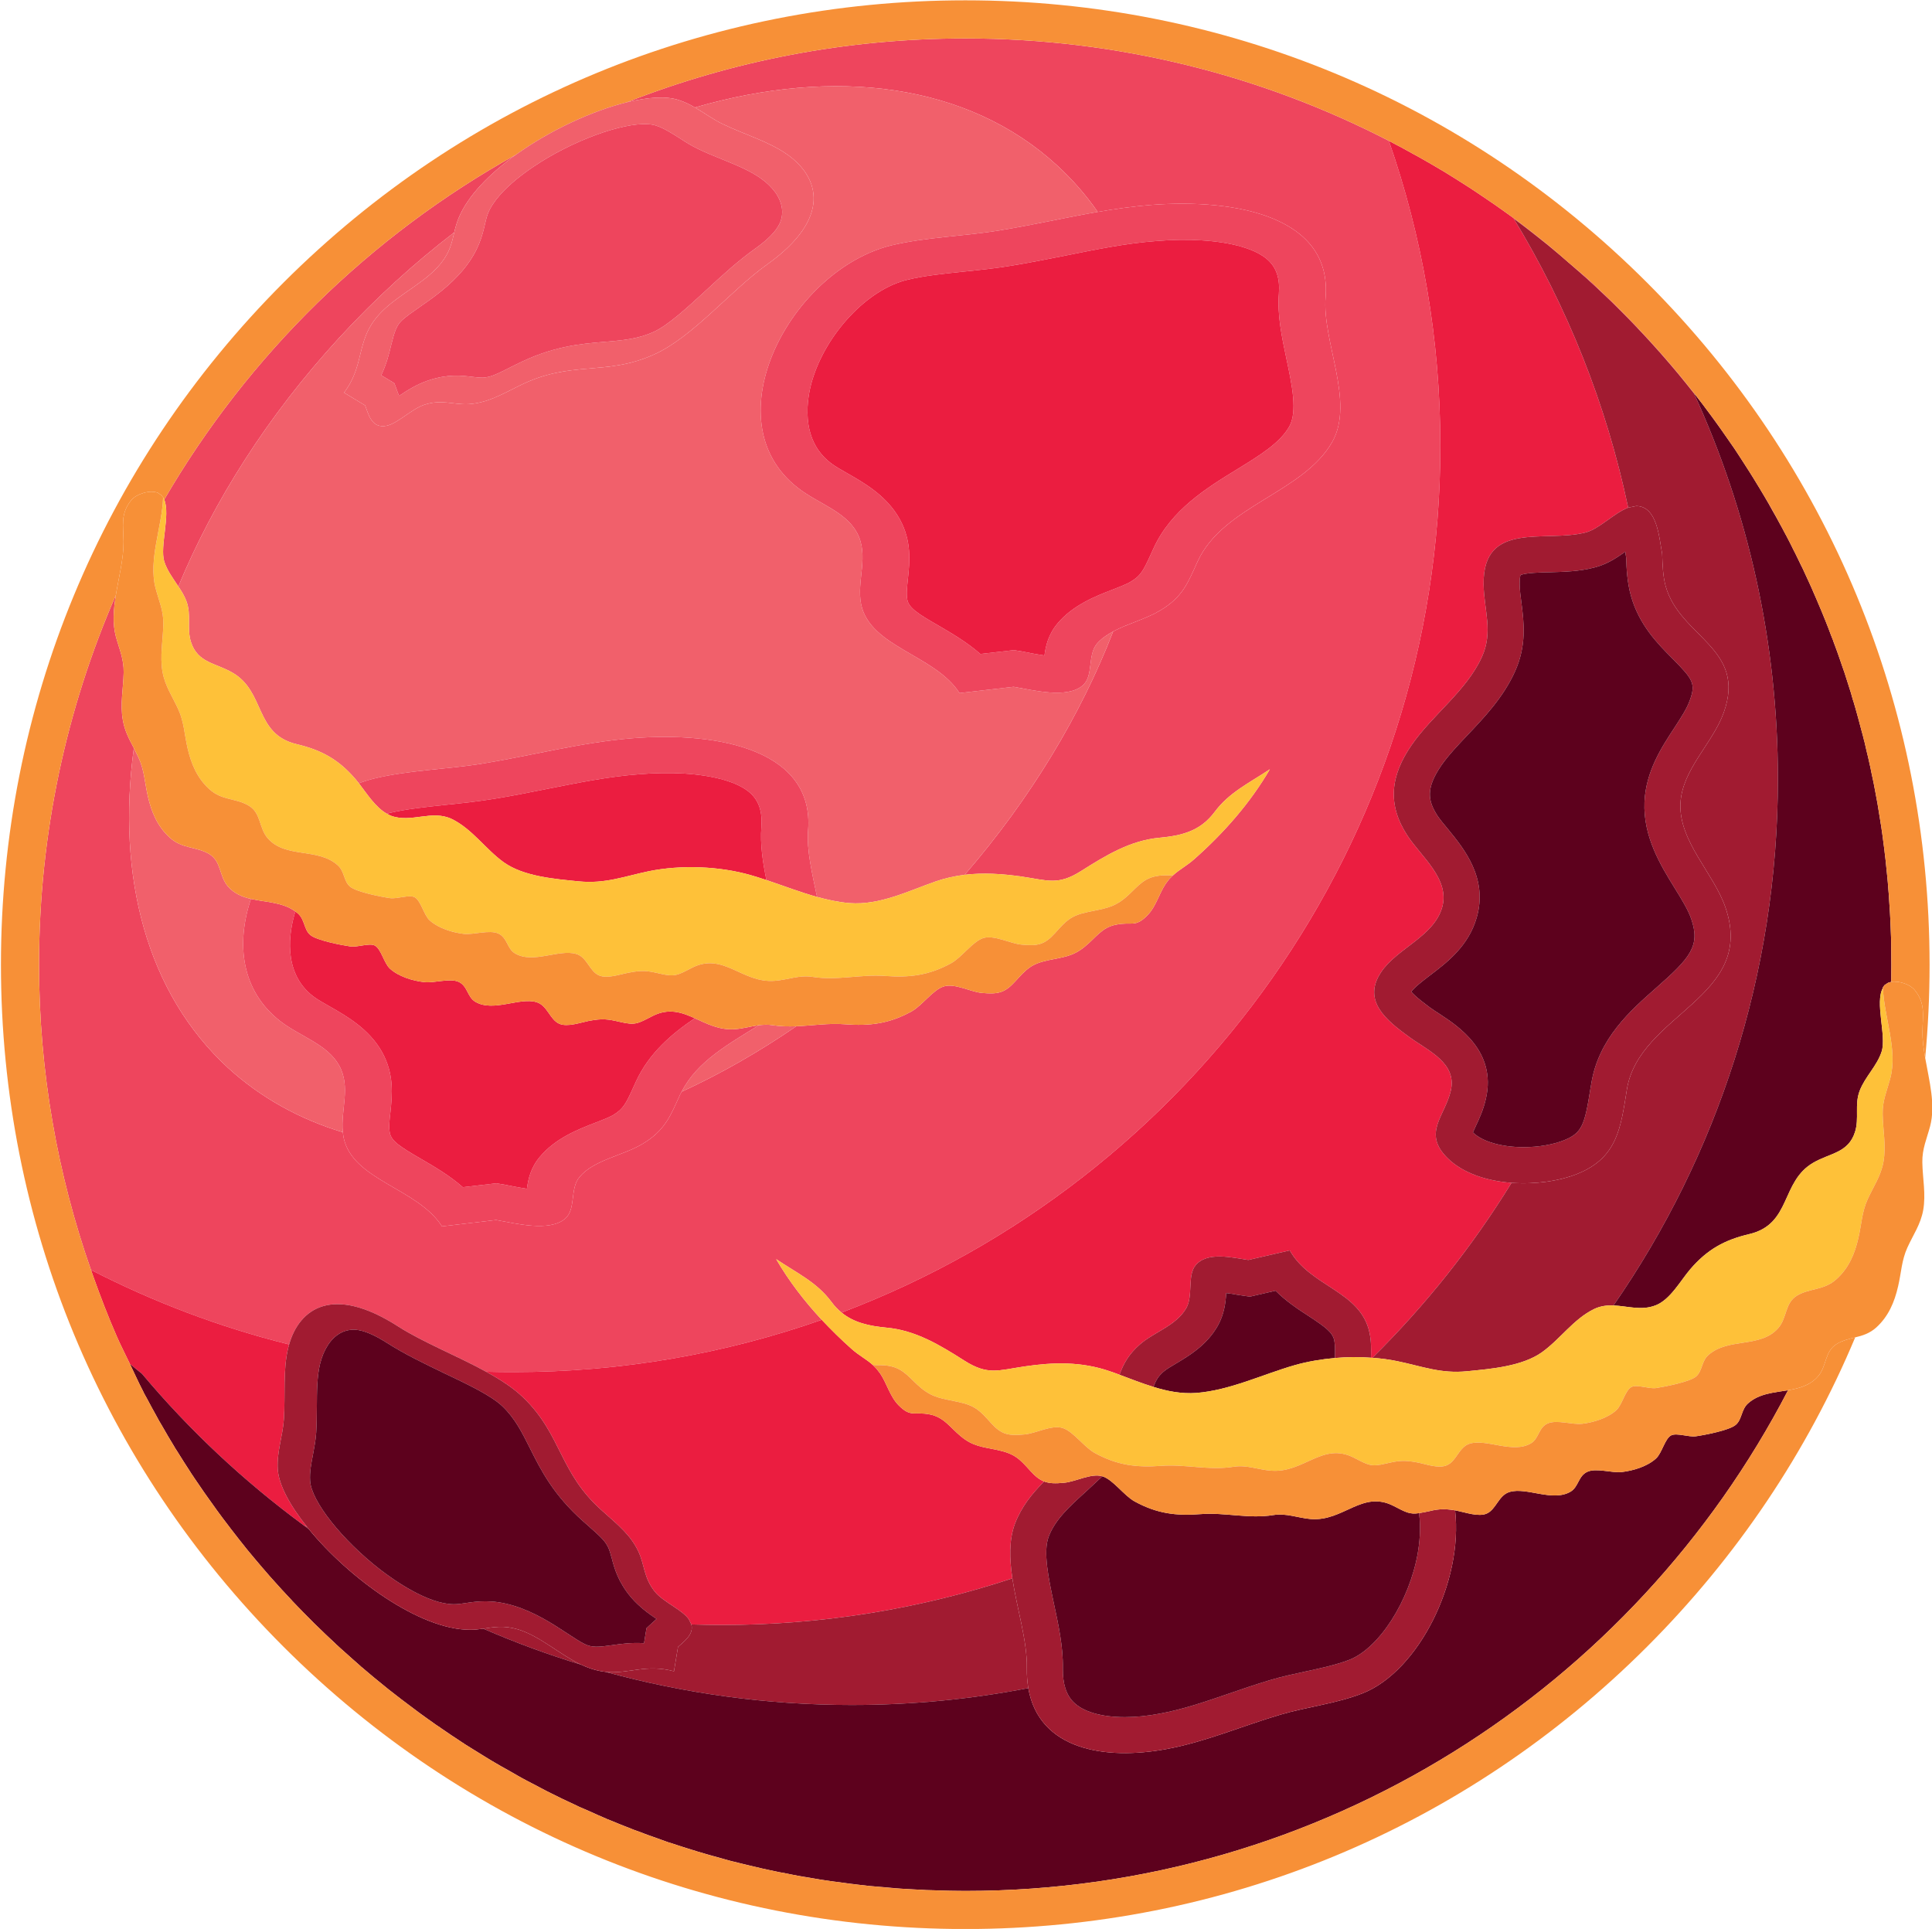 <?xml version="1.0" encoding="UTF-8" standalone="no"?>
<!DOCTYPE svg PUBLIC "-//W3C//DTD SVG 1.1//EN" "http://www.w3.org/Graphics/SVG/1.1/DTD/svg11.dtd">
<svg width="100%" height="100%" viewBox="0 0 1234 1232" version="1.1" xmlns="http://www.w3.org/2000/svg" xmlns:xlink="http://www.w3.org/1999/xlink" xml:space="preserve" xmlns:serif="http://www.serif.com/" style="fill-rule:evenodd;clip-rule:evenodd;stroke-linejoin:round;stroke-miterlimit:2;">
    <g transform="matrix(1,0,0,1,-623.407,-2547.98)">
        <g transform="matrix(4.167,0,0,4.167,-6932.01,-14.719)">
            <path d="M2102.69,752.357L2102.6,751.33L2102.67,752.111L2102.69,752.357Z" style="fill:rgb(238,69,93);fill-rule:nonzero;"/>
        </g>
        <g transform="matrix(4.167,0,0,4.167,-6932.01,-14.719)">
            <path d="M1837.14,832.059L1837.4,832.52L1837.29,832.305L1837.14,832.059Z" style="fill:rgb(238,69,93);fill-rule:nonzero;"/>
        </g>
        <g transform="matrix(4.167,0,0,4.167,-6932.01,-14.719)">
            <path d="M1837.96,833.482C1838.63,834.66 1839.3,835.822 1840,836.959L1839.88,836.734C1839.22,835.676 1838.59,834.576 1837.96,833.482Z" style="fill:rgb(238,69,93);fill-rule:nonzero;"/>
        </g>
        <g transform="matrix(4.167,0,0,4.167,-6932.01,-14.719)">
            <path d="M1831.04,819.791C1829.74,816.834 1828.58,813.791 1827.48,810.724C1828.58,813.791 1829.74,816.828 1831.04,819.791Z" style="fill:rgb(238,69,93);fill-rule:nonzero;"/>
        </g>
        <g transform="matrix(4.167,0,0,4.167,-6932.01,-14.719)">
            <path d="M1874.13,818.273C1878,820.755 1883.23,822.802 1887.66,825.247C1889.1,825.289 1890.53,825.299 1891.97,825.299C1908.49,825.299 1924.36,822.473 1939.11,817.289C1936.46,814.441 1934.08,811.352 1932.12,807.985C1935.4,810.189 1938.34,811.514 1940.6,814.545C1941.08,815.205 1941.6,815.729 1942.15,816.179C1995.79,795.896 2033.93,744.08 2033.93,683.346C2033.93,666.965 2031.15,651.227 2026.04,636.587C2006.59,626.545 1984.5,620.891 1961.12,620.891C1942.8,620.891 1925.29,624.357 1909.21,630.682C1912.47,629.886 1915.31,629.687 1917.22,630.341C1918.12,630.629 1918.92,631.027 1919.67,631.473C1941.07,625.258 1961.48,627.76 1975.19,640.357C1977.54,642.514 1979.62,644.901 1981.41,647.477C1984.04,647.027 1986.71,646.65 1989.43,646.42C2002.91,645.352 2017.31,648.367 2016.34,660.535C2015.79,667.361 2020.85,676.551 2017.36,682.729C2012.93,690.54 2000.68,692.482 1996.74,701.021C1995.27,704.221 1994.5,706.524 1990.88,708.629C1988.76,709.886 1986.01,710.588 1983.78,711.781C1978.85,724.493 1971.21,737.294 1961.02,749.08C1963.87,748.739 1966.73,748.922 1969.7,749.342C1973.79,749.938 1975.33,750.755 1978.91,748.473C1982.69,746.084 1986.4,743.822 1990.85,743.404C1994.37,743.08 1997.15,742.357 1999.32,739.467C2001.58,736.44 2004.52,735.084 2007.8,732.906C2004.77,738.098 2000.75,742.66 1996.26,746.64C1995.09,747.687 1993.98,748.231 1992.98,749.143L1992.43,749.687L1992.38,749.739L1991.83,750.467C1990.79,752.012 1990.36,753.949 1989.01,755.31C1987.13,757.227 1986.62,756.221 1984.22,756.729C1982.03,757.143 1981.14,758.713 1979.46,760.068C1977.57,761.645 1976.1,761.687 1973.77,762.189C1971.21,762.755 1970.5,763.514 1968.8,765.394C1967.16,767.194 1966.16,767.414 1963.62,767.184C1961.91,767.017 1959.46,765.655 1957.8,766.199C1956.17,766.703 1954.48,769.143 1952.86,770.032C1949.45,771.906 1946.46,772.275 1942.69,771.99C1940.17,771.791 1937.69,772.199 1935.21,772.294C1929.45,776.252 1923.55,779.608 1917.64,782.328L1917.41,782.755C1915.94,785.938 1915.17,788.252 1911.56,790.373C1908.52,792.163 1904.14,792.797 1901.98,795.409C1900.47,797.195 1901.48,800.326 1899.78,801.786C1897.37,803.844 1892.3,802.535 1889.2,801.99L1880.9,802.965C1877.16,797.09 1867.19,795.928 1865.82,789.352L1865.7,788.54C1859.14,786.556 1853.19,783.299 1848.14,778.703C1835.6,767.174 1831.01,749.33 1833.67,729.655C1832.96,728.299 1832.27,727.032 1831.99,725.404C1831.54,722.933 1832.06,720.535 1832.11,718.059C1832.14,715.969 1831.45,714.529 1830.91,712.545C1830.38,710.545 1830.56,708.389 1830.91,706.221C1823.36,723.566 1819.14,742.713 1819.14,762.859C1819.14,779.268 1821.97,794.996 1827.1,809.645C1836.64,814.545 1846.81,818.425 1857.47,821.068C1859.06,815.54 1864.16,811.886 1874.13,818.273Z" style="fill:rgb(238,69,93);fill-rule:nonzero;"/>
        </g>
        <g transform="matrix(4.167,0,0,4.167,-6932.01,-14.719)">
            <path d="M1851.13,852.619L1850.82,852.242C1851.33,852.865 1851.84,853.473 1852.35,854.096L1851.83,853.457L1851.13,852.619Z" style="fill:rgb(238,69,93);fill-rule:nonzero;"/>
        </g>
        <g transform="matrix(4.167,0,0,4.167,-6932.01,-14.719)">
            <path d="M1956.78,904.75L1957.78,904.775L1956.79,904.75L1956.78,904.75Z" style="fill:rgb(238,69,93);fill-rule:nonzero;"/>
        </g>
        <g transform="matrix(4.167,0,0,4.167,-6932.01,-14.719)">
            <path d="M1848.58,849.383C1849.24,850.247 1849.91,851.101 1850.59,851.943C1849.95,851.158 1849.32,850.357 1848.7,849.535L1848.58,849.383Z" style="fill:rgb(238,69,93);fill-rule:nonzero;"/>
        </g>
        <g transform="matrix(4.167,0,0,4.167,-6932.01,-14.719)">
            <path d="M1838.33,701.053C1838.77,702.451 1839.68,703.64 1840.49,704.881C1845.91,691.797 1854.19,678.702 1865.14,666.781C1870.71,660.723 1876.65,655.32 1882.78,650.619C1882.94,649.928 1883.13,649.227 1883.43,648.477C1884.82,645.048 1888.16,641.629 1892.28,638.682C1869.88,651.132 1851.2,669.445 1838.33,691.571C1839.3,693.917 1837.63,698.771 1838.33,701.053Z" style="fill:rgb(238,69,93);fill-rule:nonzero;"/>
        </g>
        <g transform="matrix(4.167,0,0,4.167,-6932.01,-14.719)">
            <path d="M1840.37,837.524L1840.04,837.012C1840.85,838.314 1841.67,839.613 1842.5,840.881L1842.36,840.65C1841.68,839.624 1841.03,838.576 1840.37,837.524Z" style="fill:rgb(238,69,93);fill-rule:nonzero;"/>
        </g>
        <g transform="matrix(4.167,0,0,4.167,-6932.01,-14.719)">
            <path d="M2085.96,695.268L2086.32,695.906C2085.62,694.607 2084.92,693.33 2084.2,692.053L2084.8,693.197C2085.2,693.867 2085.58,694.556 2085.96,695.268Z" style="fill:rgb(238,69,93);fill-rule:nonzero;"/>
        </g>
        <g transform="matrix(4.167,0,0,4.167,-6932.01,-14.719)">
            <path d="M2072.9,675.378L2073.29,675.854C2073.12,675.635 2072.94,675.425 2072.77,675.205L2072.78,675.215L2072.9,675.378Z" style="fill:rgb(238,69,93);fill-rule:nonzero;"/>
        </g>
        <g transform="matrix(4.167,0,0,4.167,-6932.01,-14.719)">
            <path d="M2090.68,704.766C2090.29,703.906 2089.9,703.059 2089.5,702.211C2089.8,702.859 2090.1,703.509 2090.39,704.137L2090.68,704.766Z" style="fill:rgb(238,69,93);fill-rule:nonzero;"/>
        </g>
        <g transform="matrix(4.167,0,0,4.167,-6932.01,-14.719)">
            <path d="M2091.52,706.697C2091.33,706.278 2091.16,705.854 2090.98,705.436L2091.15,705.865C2091.27,706.137 2091.39,706.42 2091.52,706.697Z" style="fill:rgb(238,69,93);fill-rule:nonzero;"/>
        </g>
        <g transform="matrix(4.167,0,0,4.167,-6932.01,-14.719)">
            <path d="M2089.47,702.143L2088.83,700.813L2089.12,701.451L2089.47,702.143Z" style="fill:rgb(238,69,93);fill-rule:nonzero;"/>
        </g>
        <g transform="matrix(4.167,0,0,4.167,-6932.01,-14.719)">
            <path d="M2076.05,679.529C2075.55,678.85 2075.04,678.179 2074.54,677.509C2074.83,677.896 2075.13,678.283 2075.42,678.691L2076.05,679.529Z" style="fill:rgb(238,69,93);fill-rule:nonzero;"/>
        </g>
        <g transform="matrix(4.167,0,0,4.167,-6932.01,-14.719)">
            <path d="M2079.03,683.786C2078.68,683.273 2078.32,682.766 2077.96,682.252C2078.09,682.44 2078.22,682.629 2078.35,682.822L2079.03,683.786Z" style="fill:rgb(238,69,93);fill-rule:nonzero;"/>
        </g>
        <g transform="matrix(4.167,0,0,4.167,-6932.01,-14.719)">
            <path d="M2080.29,685.729C2079.97,685.236 2079.66,684.734 2079.33,684.242L2079.5,684.514C2079.77,684.912 2080.02,685.325 2080.29,685.729Z" style="fill:rgb(238,69,93);fill-rule:nonzero;"/>
        </g>
        <g transform="matrix(4.167,0,0,4.167,-6932.01,-14.719)">
            <path d="M1857.99,860.414C1858.46,860.922 1858.95,861.414 1859.44,861.906L1858.27,860.703L1857.99,860.414Z" style="fill:rgb(238,69,93);fill-rule:nonzero;"/>
        </g>
        <g transform="matrix(4.167,0,0,4.167,-6932.01,-14.719)">
            <path d="M1915.11,897.195L1914.92,897.132L1915.65,897.394L1915.29,897.258L1915.11,897.195Z" style="fill:rgb(238,69,93);fill-rule:nonzero;"/>
        </g>
        <g transform="matrix(4.167,0,0,4.167,-6932.01,-14.719)">
            <path d="M1925.43,900.299L1926.33,900.524L1925.7,900.352L1925.43,900.299Z" style="fill:rgb(238,69,93);fill-rule:nonzero;"/>
        </g>
        <g transform="matrix(4.167,0,0,4.167,-6932.01,-14.719)">
            <path d="M1905,893.289L1906.15,893.791L1906.09,893.75L1905,893.289Z" style="fill:rgb(238,69,93);fill-rule:nonzero;"/>
        </g>
        <g transform="matrix(4.167,0,0,4.167,-6932.01,-14.719)">
            <path d="M1893.03,887.457L1893.88,887.917L1893.25,887.572L1893.03,887.457Z" style="fill:rgb(238,69,93);fill-rule:nonzero;"/>
        </g>
        <g transform="matrix(4.167,0,0,4.167,-6932.01,-14.719)">
            <path d="M1895.54,888.791C1896.03,889.048 1896.53,889.299 1897.02,889.561L1897,889.545C1896.5,889.289 1896.03,889.048 1895.54,888.791Z" style="fill:rgb(238,69,93);fill-rule:nonzero;"/>
        </g>
        <g transform="matrix(4.167,0,0,4.167,-6932.01,-14.719)">
            <path d="M1949.94,904.389L1950.44,904.42L1950.29,904.398L1949.94,904.389Z" style="fill:rgb(238,69,93);fill-rule:nonzero;"/>
        </g>
        <g transform="matrix(4.167,0,0,4.167,-6932.01,-14.719)">
            <path d="M1939.01,903.111L1940,903.252L1939.9,903.236L1939.01,903.111Z" style="fill:rgb(238,69,93);fill-rule:nonzero;"/>
        </g>
        <g transform="matrix(4.167,0,0,4.167,-6932.01,-14.719)">
            <path d="M1861.94,864.414C1862.84,865.299 1863.75,866.174 1864.68,867.027L1864.54,866.881C1863.66,866.08 1862.79,865.258 1861.94,864.414Z" style="fill:rgb(238,69,93);fill-rule:nonzero;"/>
        </g>
        <g transform="matrix(4.167,0,0,4.167,-6932.01,-14.719)">
            <path d="M1859.9,862.389L1861.26,863.76L1861.02,863.509L1859.9,862.389Z" style="fill:rgb(238,69,93);fill-rule:nonzero;"/>
        </g>
        <g transform="matrix(4.167,0,0,4.167,-6932.01,-14.719)">
            <path d="M2092.93,710.068L2092.86,709.886L2092.86,709.922L2092.93,710.068Z" style="fill:rgb(238,69,93);fill-rule:nonzero;"/>
        </g>
        <g transform="matrix(4.167,0,0,4.167,-6932.01,-14.719)">
            <path d="M1867.65,869.697L1868.56,870.504L1868.23,870.199L1867.65,869.697Z" style="fill:rgb(238,69,93);fill-rule:nonzero;"/>
        </g>
        <g transform="matrix(4.167,0,0,4.167,-6932.01,-14.719)">
            <path d="M1868.77,870.666L1869.17,871.017L1868.97,870.839L1868.77,870.666Z" style="fill:rgb(238,69,93);fill-rule:nonzero;"/>
        </g>
        <g transform="matrix(4.167,0,0,4.167,-6932.01,-14.719)">
            <path d="M1884.39,882.326L1885.73,883.168L1884.55,882.42L1884.39,882.326Z" style="fill:rgb(238,69,93);fill-rule:nonzero;"/>
        </g>
        <g transform="matrix(4.167,0,0,4.167,-6932.01,-14.719)">
            <path d="M1876.66,876.953C1876.9,877.132 1877.13,877.326 1877.37,877.504L1876.68,876.97L1876.66,876.953Z" style="fill:rgb(238,69,93);fill-rule:nonzero;"/>
        </g>
        <g transform="matrix(4.167,0,0,4.167,-6932.01,-14.719)">
            <path d="M1852.64,854.43C1853.25,855.143 1853.86,855.838 1854.48,856.566L1854.42,856.493C1853.82,855.82 1853.22,855.121 1852.64,854.43Z" style="fill:rgb(238,69,93);fill-rule:nonzero;"/>
        </g>
        <g transform="matrix(4.167,0,0,4.167,-6932.01,-14.719)">
            <path d="M2098.7,727.75L2098.5,727.032L2098.63,727.509L2098.7,727.75Z" style="fill:rgb(238,69,93);fill-rule:nonzero;"/>
        </g>
        <g transform="matrix(4.167,0,0,4.167,-6932.01,-14.719)">
            <path d="M2100.94,738.189L2100.86,737.697L2100.91,738.059L2100.94,738.189Z" style="fill:rgb(238,69,93);fill-rule:nonzero;"/>
        </g>
        <g transform="matrix(4.167,0,0,4.167,-6932.01,-14.719)">
            <path d="M2100.83,737.582L2100.77,737.268L2100.78,737.32L2100.83,737.582Z" style="fill:rgb(238,69,93);fill-rule:nonzero;"/>
        </g>
        <g transform="matrix(4.167,0,0,4.167,-6932.01,-14.719)">
            <path d="M2094.86,715.168L2094.43,713.959L2094.69,714.707L2094.86,715.168Z" style="fill:rgb(238,69,93);fill-rule:nonzero;"/>
        </g>
        <g transform="matrix(4.167,0,0,4.167,-6932.01,-14.719)">
            <path d="M2095.47,716.943C2095.38,716.691 2095.3,716.43 2095.21,716.179L2095.34,716.556L2095.47,716.943Z" style="fill:rgb(238,69,93);fill-rule:nonzero;"/>
        </g>
        <g transform="matrix(4.167,0,0,4.167,-6932.01,-14.719)">
            <path d="M2101.45,741.383L2101.47,741.425L2101.27,740.221L2101.39,740.975L2101.45,741.383Z" style="fill:rgb(238,69,93);fill-rule:nonzero;"/>
        </g>
        <g transform="matrix(4.167,0,0,4.167,-6932.01,-14.719)">
            <path d="M2096.84,721.121C2096.79,720.953 2096.73,720.786 2096.68,720.619L2096.74,720.822L2096.84,721.121Z" style="fill:rgb(238,69,93);fill-rule:nonzero;"/>
        </g>
        <g transform="matrix(4.167,0,0,4.167,-6932.01,-14.719)">
            <path d="M2094.38,713.834L2094.13,713.163L2094.19,713.367L2094.38,713.834Z" style="fill:rgb(238,69,93);fill-rule:nonzero;"/>
        </g>
        <g transform="matrix(4.167,0,0,4.167,-6932.01,-14.719)">
            <path d="M2103.03,759.451L2103.02,758.797L2103.02,758.943L2103.03,759.451Z" style="fill:rgb(238,69,93);fill-rule:nonzero;"/>
        </g>
        <g transform="matrix(4.167,0,0,4.167,-6932.01,-14.719)">
            <path d="M1929.47,772.137C1924.89,774.99 1920,777.666 1917.64,782.328C1923.55,779.608 1929.45,776.252 1935.21,772.294C1934.02,772.336 1932.82,772.326 1931.62,772.137C1930.86,772.017 1930.16,772.053 1929.47,772.137Z" style="fill:rgb(241,96,107);fill-rule:nonzero;"/>
        </g>
        <g transform="matrix(4.167,0,0,4.167,-6932.01,-14.719)">
            <path d="M1865.14,778.31C1863.34,775.053 1859.17,773.875 1856.11,771.514C1850.13,766.854 1849.31,759.655 1851.62,752.775C1850.3,752.473 1849.09,751.98 1848.12,750.891C1846.73,749.33 1847.12,747.053 1845.24,745.906C1843.29,744.734 1841.11,745.132 1839.19,743.394C1837.3,741.687 1836.38,739.498 1835.82,737.048C1835.34,734.959 1835.29,733.09 1834.4,731.132C1834.16,730.624 1833.91,730.116 1833.67,729.655C1831.01,749.33 1835.6,767.174 1848.14,778.703C1853.19,783.299 1859.14,786.556 1865.7,788.54C1865.35,785.137 1866.97,781.613 1865.14,778.31Z" style="fill:rgb(241,96,107);fill-rule:nonzero;"/>
        </g>
        <g transform="matrix(4.167,0,0,4.167,-6932.01,-14.719)">
            <path d="M1933.89,638.723C1938.77,642.21 1940.66,648.456 1930.73,655.54C1925.14,659.529 1919.36,666.655 1913.43,669.32C1905.93,672.723 1900.73,670.132 1892.78,674.111C1889.82,675.592 1887.75,676.755 1885,676.938C1882.67,677.074 1880.86,676.137 1878.15,677.053C1876.29,677.676 1874.1,679.891 1872.44,680.252C1870.09,680.755 1869.62,678.42 1869.12,677.137L1865.89,675.184C1869.42,670.461 1867.36,666.697 1872.17,662.289C1874.83,659.838 1878.49,658.147 1880.72,655.378C1882.13,653.635 1882.42,652.158 1882.78,650.619C1876.65,655.32 1870.71,660.723 1865.14,666.781C1854.19,678.702 1845.91,691.797 1840.49,704.881C1840.97,705.604 1841.42,706.314 1841.72,707.121C1842.53,709.247 1841.75,711.294 1842.43,713.409C1843.45,716.607 1846.23,716.607 1848.79,718.1C1853.87,721.027 1852.12,727.54 1858.66,729.068C1862.45,729.969 1865.09,731.425 1867.66,734.436L1868.16,735.053C1868.96,734.755 1869.77,734.504 1870.58,734.305C1875.92,733.027 1881.75,732.922 1887.22,732.021C1894.86,730.766 1902.26,728.786 1910.1,728.147C1923.58,727.074 1937.99,730.096 1937.02,742.263C1936.77,745.336 1937.66,748.922 1938.39,752.473C1940.04,752.922 1941.71,753.283 1943.38,753.42C1948.04,753.771 1952.39,751.551 1956.67,750.063C1958.12,749.571 1959.56,749.263 1961.02,749.08C1971.21,737.294 1978.85,724.493 1983.78,711.781C1982.82,712.299 1981.95,712.891 1981.29,713.666C1979.8,715.457 1980.81,718.598 1979.11,720.063C1976.69,722.116 1971.62,720.797 1968.53,720.268L1960.23,721.227C1956.48,715.362 1946.52,714.199 1945.15,707.629C1944.4,703.99 1946.45,700.158 1944.48,696.588C1942.67,693.33 1938.5,692.168 1935.45,689.771C1922.07,679.414 1934.43,656.263 1949.91,652.576C1955.25,651.32 1961.08,651.205 1966.54,650.283C1971.54,649.467 1976.43,648.346 1981.41,647.477C1979.62,644.901 1977.54,642.514 1975.19,640.357C1961.48,627.76 1941.07,625.258 1919.67,631.473C1921.13,632.305 1922.45,633.31 1924,634.043C1927.28,635.624 1931.05,636.691 1933.89,638.723Z" style="fill:rgb(241,96,107);fill-rule:nonzero;"/>
        </g>
        <g transform="matrix(4.167,0,0,4.167,-6932.01,-14.719)">
            <path d="M2102.7,752.655L2102.69,752.357L2102.67,752.111L2102.7,752.655Z" style="fill:rgb(235,29,64);fill-rule:nonzero;"/>
        </g>
        <g transform="matrix(4.167,0,0,4.167,-6932.01,-14.719)">
            <path d="M1869.17,871.017L1869.93,871.666C1870.43,872.084 1870.94,872.504 1871.46,872.917L1872.06,873.404C1871.01,872.557 1869.99,871.719 1868.97,870.839L1869.17,871.017Z" style="fill:rgb(235,29,64);fill-rule:nonzero;"/>
        </g>
        <g transform="matrix(4.167,0,0,4.167,-6932.01,-14.719)">
            <path d="M1879.07,878.713C1878.27,878.132 1877.46,877.557 1876.68,876.97L1877.37,877.504L1878.33,878.189C1878.8,878.524 1879.27,878.865 1879.75,879.195L1879.21,878.797L1879.07,878.713Z" style="fill:rgb(235,29,64);fill-rule:nonzero;"/>
        </g>
        <g transform="matrix(4.167,0,0,4.167,-6932.01,-14.719)">
            <path d="M1882.49,881.059C1881.88,880.64 1881.26,880.231 1880.65,879.802L1880.84,879.959C1881.32,880.283 1881.79,880.608 1882.28,880.938L1883.41,881.676L1883.92,882.012L1883.07,881.436L1882.49,881.059Z" style="fill:rgb(235,29,64);fill-rule:nonzero;"/>
        </g>
        <g transform="matrix(4.167,0,0,4.167,-6932.01,-14.719)">
            <path d="M1865.72,867.97C1866.18,868.389 1866.65,868.813 1867.11,869.216L1867.65,869.697L1868.23,870.199C1867.38,869.461 1866.55,868.713 1865.72,867.97Z" style="fill:rgb(235,29,64);fill-rule:nonzero;"/>
        </g>
        <g transform="matrix(4.167,0,0,4.167,-6932.01,-14.719)">
            <path d="M1908.79,894.87L1909.67,895.195C1908.67,894.807 1907.68,894.409 1906.69,894.001C1907.39,894.294 1908.09,894.593 1908.79,894.87Z" style="fill:rgb(235,29,64);fill-rule:nonzero;"/>
        </g>
        <g transform="matrix(4.167,0,0,4.167,-6932.01,-14.719)">
            <path d="M1861.63,864.116L1861.94,864.414C1862.79,865.258 1863.66,866.08 1864.54,866.881C1863.55,865.975 1862.58,865.043 1861.63,864.116Z" style="fill:rgb(235,29,64);fill-rule:nonzero;"/>
        </g>
        <g transform="matrix(4.167,0,0,4.167,-6932.01,-14.719)">
            <path d="M1957.78,904.775C1958.88,904.803 1960,904.828 1961.12,904.828C1959.67,904.828 1958.23,904.791 1956.79,904.75L1957.78,904.775Z" style="fill:rgb(235,29,64);fill-rule:nonzero;"/>
        </g>
        <g transform="matrix(4.167,0,0,4.167,-6932.01,-14.719)">
            <path d="M1932.66,901.97L1932.84,901.996L1932.13,901.854L1932.66,901.97Z" style="fill:rgb(235,29,64);fill-rule:nonzero;"/>
        </g>
        <g transform="matrix(4.167,0,0,4.167,-6932.01,-14.719)">
            <path d="M1919.8,898.703L1919.92,898.744L1919.89,898.724L1919.8,898.703Z" style="fill:rgb(235,29,64);fill-rule:nonzero;"/>
        </g>
        <g transform="matrix(4.167,0,0,4.167,-6932.01,-14.719)">
            <path d="M1921.02,899.068L1922.1,899.394L1922.91,899.613L1923.54,899.781L1922.26,899.414L1921.02,899.068Z" style="fill:rgb(235,29,64);fill-rule:nonzero;"/>
        </g>
        <g transform="matrix(4.167,0,0,4.167,-6932.01,-14.719)">
            <path d="M1917.17,897.875C1917.49,897.98 1917.81,898.085 1918.13,898.189L1919.13,898.514L1919.47,898.598C1918.9,898.43 1918.36,898.242 1917.79,898.074C1917.58,898.001 1917.37,897.938 1917.17,897.875Z" style="fill:rgb(235,29,64);fill-rule:nonzero;"/>
        </g>
        <g transform="matrix(4.167,0,0,4.167,-6932.01,-14.719)">
            <path d="M1945.87,904.001L1946.17,904.043L1946.44,904.074L1946.1,904.032L1945.87,904.001Z" style="fill:rgb(235,29,64);fill-rule:nonzero;"/>
        </g>
        <g transform="matrix(4.167,0,0,4.167,-6932.01,-14.719)">
            <path d="M1925.7,900.352L1926.33,900.524C1926.89,900.66 1927.44,900.797 1928.01,900.934L1926.88,900.65L1925.7,900.352Z" style="fill:rgb(235,29,64);fill-rule:nonzero;"/>
        </g>
        <g transform="matrix(4.167,0,0,4.167,-6932.01,-14.719)">
            <path d="M1913.9,896.755C1913.05,896.462 1912.21,896.168 1911.38,895.839L1911.89,896.053L1913.07,896.473C1913.69,896.691 1914.29,896.912 1914.92,897.132L1915.11,897.195L1913.9,896.755Z" style="fill:rgb(235,29,64);fill-rule:nonzero;"/>
        </g>
        <g transform="matrix(4.167,0,0,4.167,-6932.01,-14.719)">
            <path d="M1924.39,900.021L1924.9,900.158L1924.57,900.064L1924.39,900.021Z" style="fill:rgb(235,29,64);fill-rule:nonzero;"/>
        </g>
        <g transform="matrix(4.167,0,0,4.167,-6932.01,-14.719)">
            <path d="M1835.67,829.336C1836.13,830.205 1836.6,831.074 1837.09,831.943L1837.14,832.059L1837.29,832.305C1836.73,831.326 1836.2,830.326 1835.67,829.336Z" style="fill:rgb(235,29,64);fill-rule:nonzero;"/>
        </g>
        <g transform="matrix(4.167,0,0,4.167,-6932.01,-14.719)">
            <path d="M1886.19,883.436C1885.65,883.09 1885.09,882.775 1884.55,882.42L1885.73,883.168L1887.15,884.043L1887.65,884.347L1887.05,883.97L1886.19,883.436Z" style="fill:rgb(235,29,64);fill-rule:nonzero;"/>
        </g>
        <g transform="matrix(4.167,0,0,4.167,-6932.01,-14.719)">
            <path d="M1890.05,885.76L1889.03,885.174L1889.82,885.645L1891.19,886.42L1892.48,887.143L1891.09,886.336L1890.05,885.76Z" style="fill:rgb(235,29,64);fill-rule:nonzero;"/>
        </g>
        <g transform="matrix(4.167,0,0,4.167,-6932.01,-14.719)">
            <path d="M1895.21,888.598L1894.05,888.001L1893.25,887.572L1893.88,887.917C1894.44,888.221 1894.98,888.504 1895.54,888.791C1896.03,889.048 1896.5,889.289 1897,889.545C1896.4,889.247 1895.81,888.912 1895.21,888.598Z" style="fill:rgb(235,29,64);fill-rule:nonzero;"/>
        </g>
        <g transform="matrix(4.167,0,0,4.167,-6932.01,-14.719)">
            <path d="M1939,903.101L1938.17,902.965L1939.01,903.111L1939.9,903.236L1939,903.101Z" style="fill:rgb(235,29,64);fill-rule:nonzero;"/>
        </g>
        <g transform="matrix(4.167,0,0,4.167,-6932.01,-14.719)">
            <path d="M1903.49,892.598L1902.39,892.127L1902.19,892.043L1903.32,892.545C1903.88,892.797 1904.44,893.048 1905,893.289L1906.09,893.75C1905.21,893.394 1904.36,892.996 1903.49,892.598Z" style="fill:rgb(235,29,64);fill-rule:nonzero;"/>
        </g>
        <g transform="matrix(4.167,0,0,4.167,-6932.01,-14.719)">
            <path d="M1935.52,902.514L1935.78,902.566L1936.66,902.724L1937.01,902.775L1936.36,902.645L1935.52,902.514Z" style="fill:rgb(235,29,64);fill-rule:nonzero;"/>
        </g>
        <g transform="matrix(4.167,0,0,4.167,-6932.01,-14.719)">
            <path d="M1898.17,890.127L1897.73,889.912C1898.22,890.152 1898.71,890.409 1899.19,890.64L1900.44,891.231L1901.21,891.582C1900.59,891.294 1899.98,890.996 1899.36,890.713L1898.17,890.127Z" style="fill:rgb(235,29,64);fill-rule:nonzero;"/>
        </g>
        <g transform="matrix(4.167,0,0,4.167,-6932.01,-14.719)">
            <path d="M1942.62,903.608L1943.42,903.729L1944.72,903.875L1943.98,903.775L1942.62,903.608Z" style="fill:rgb(235,29,64);fill-rule:nonzero;"/>
        </g>
        <g transform="matrix(4.167,0,0,4.167,-6932.01,-14.719)">
            <path d="M2091.15,705.865L2090.98,705.436L2090.68,704.766L2090.39,704.137C2090.66,704.713 2090.9,705.278 2091.15,705.865Z" style="fill:rgb(235,29,64);fill-rule:nonzero;"/>
        </g>
        <g transform="matrix(4.167,0,0,4.167,-6932.01,-14.719)">
            <path d="M2088.83,700.813L2088.43,700.021L2088.43,700.012C2088.66,700.482 2088.89,700.959 2089.12,701.451L2088.83,700.813Z" style="fill:rgb(235,29,64);fill-rule:nonzero;"/>
        </g>
        <g transform="matrix(4.167,0,0,4.167,-6932.01,-14.719)">
            <path d="M2086.71,696.66L2086.32,695.906L2085.96,695.268C2086.22,695.729 2086.47,696.189 2086.71,696.66Z" style="fill:rgb(235,29,64);fill-rule:nonzero;"/>
        </g>
        <g transform="matrix(4.167,0,0,4.167,-6932.01,-14.719)">
            <path d="M2084.2,692.053L2084.15,691.99C2083.95,691.65 2083.75,691.33 2083.55,690.99C2083.97,691.707 2084.39,692.44 2084.8,693.197L2084.2,692.053Z" style="fill:rgb(235,29,64);fill-rule:nonzero;"/>
        </g>
        <g transform="matrix(4.167,0,0,4.167,-6932.01,-14.719)">
            <path d="M2081.96,688.352L2081.58,687.75C2081.76,688.032 2081.93,688.314 2082.11,688.607C2082.05,688.524 2082.01,688.436 2081.96,688.352Z" style="fill:rgb(235,29,64);fill-rule:nonzero;"/>
        </g>
        <g transform="matrix(4.167,0,0,4.167,-6932.01,-14.719)">
            <path d="M2092.55,709.152L2092.86,709.922L2092.86,709.886L2092.43,708.838C2092.41,708.802 2092.39,708.766 2092.38,708.729L2092.43,708.854L2092.55,709.152Z" style="fill:rgb(235,29,64);fill-rule:nonzero;"/>
        </g>
        <g transform="matrix(4.167,0,0,4.167,-6932.01,-14.719)">
            <path d="M2094.69,714.707L2094.43,713.959L2094.38,713.834L2094.19,713.367L2094.69,714.707Z" style="fill:rgb(235,29,64);fill-rule:nonzero;"/>
        </g>
        <g transform="matrix(4.167,0,0,4.167,-6932.01,-14.719)">
            <path d="M1844.21,843.404L1844.35,843.613C1844.45,843.76 1844.56,843.896 1844.66,844.037C1844.07,843.195 1843.48,842.342 1842.91,841.493C1843.33,842.121 1843.77,842.76 1844.21,843.404Z" style="fill:rgb(235,29,64);fill-rule:nonzero;"/>
        </g>
        <g transform="matrix(4.167,0,0,4.167,-6932.01,-14.719)">
            <path d="M1859.66,848.755L1860.24,849.043C1857.6,845.771 1855.88,842.576 1855.73,840.199C1855.57,837.457 1856.5,835.121 1856.67,832.52C1856.91,828.881 1856.5,824.993 1857.33,821.598L1857.47,821.068C1846.81,818.425 1836.64,814.545 1827.1,809.645C1827.23,810.006 1827.35,810.367 1827.48,810.724C1828.58,813.791 1829.74,816.834 1831.04,819.791L1831.06,819.844C1831.69,821.278 1832.4,822.65 1833.07,824.053C1833.69,824.566 1834.29,825.068 1834.92,825.561C1842.21,834.247 1850.52,842.021 1859.66,848.755Z" style="fill:rgb(235,29,64);fill-rule:nonzero;"/>
        </g>
        <g transform="matrix(4.167,0,0,4.167,-6932.01,-14.719)">
            <path d="M1942.15,816.179C1944.05,817.729 1946.35,818.236 1949.06,818.493C1953.52,818.901 1957.23,821.163 1961,823.561C1964.58,825.822 1966.13,825.032 1970.22,824.43C1974.69,823.771 1978.92,823.676 1983.25,825.168C1983.75,825.33 1984.25,825.52 1984.75,825.707C1985.37,824.006 1986.18,822.545 1987.87,821.068C1990.12,819.111 1993.45,818.195 1995,815.478C1996.05,813.604 1995.14,810.535 1996.38,808.975C1998.14,806.76 2002.1,807.771 2004.5,808.116L2010.85,806.65C2014,812.273 2021.72,812.828 2023.08,819.294C2023.34,820.527 2023.34,821.807 2023.3,823.101L2023.52,823.111C2031.65,815.08 2038.82,806.074 2044.84,796.294C2041.04,796.006 2037.35,794.818 2034.99,792.461C2031.16,788.613 2034.63,786.116 2035.54,782.147C2036.49,777.896 2032.06,776.059 2029.11,773.901C2025.66,771.394 2021.93,768.398 2024.83,764.032C2027.26,760.357 2032.89,758.576 2034.2,754.105C2035.46,749.739 2031,746.326 2028.88,743.063C2025.75,738.273 2026.3,733.891 2029.5,729.236C2032.72,724.545 2037.91,720.938 2040.3,715.691C2042.06,711.838 2040.62,708.545 2040.56,704.566C2040.43,694.707 2049.99,698.23 2056.21,696.607C2058.27,696.084 2060.59,693.607 2062.72,692.807C2059.37,676.891 2053.36,661.969 2045.18,648.504C2047.6,650.283 2049.95,652.158 2052.25,654.084C2051.65,653.582 2051.07,653.037 2050.45,652.54L2049.79,652.017C2048.7,651.132 2047.58,650.258 2046.46,649.404L2046.33,649.299C2045.13,648.404 2043.91,647.514 2042.67,646.65L2042.13,646.273C2041.05,645.54 2039.97,644.797 2038.88,644.074L2038.3,643.697C2037.03,642.875 2035.74,642.074 2034.45,641.278L2034.43,641.268C2033.19,640.52 2031.91,639.791 2030.64,639.068L2029.93,638.682C2028.65,637.969 2027.37,637.263 2026.06,636.598L2026.04,636.587C2031.15,651.227 2033.93,666.965 2033.93,683.346C2033.93,744.08 1995.79,795.896 1942.15,816.179Z" style="fill:rgb(235,29,64);fill-rule:nonzero;"/>
        </g>
        <g transform="matrix(4.167,0,0,4.167,-6932.01,-14.719)">
            <path d="M2072.81,675.299L2072.78,675.215L2072.76,675.184L2072.76,675.189C2072.02,674.252 2071.28,673.32 2070.52,672.394L2070.5,672.361C2069.58,671.263 2068.65,670.174 2067.7,669.096L2067.08,668.409C2066.18,667.394 2065.28,666.398 2064.35,665.436L2064.12,665.174C2063.1,664.105 2062.06,663.04 2061,661.99L2060.5,661.488C2059.58,660.598 2058.66,659.729 2057.73,658.854L2057.16,658.32C2056.01,657.258 2054.79,656.268 2053.59,655.247C2060.63,661.299 2067.08,668.001 2072.81,675.299Z" style="fill:rgb(235,29,64);fill-rule:nonzero;"/>
        </g>
        <g transform="matrix(4.167,0,0,4.167,-6932.01,-14.719)">
            <path d="M2074.14,676.969C2074.04,676.838 2073.94,676.702 2073.83,676.566L2073.29,675.854L2072.9,675.378C2073.32,675.901 2073.73,676.43 2074.14,676.969Z" style="fill:rgb(235,29,64);fill-rule:nonzero;"/>
        </g>
        <g transform="matrix(4.167,0,0,4.167,-6932.01,-14.719)">
            <path d="M2076.96,680.822C2076.81,680.613 2076.67,680.398 2076.52,680.189L2076.05,679.529L2075.42,678.691C2075.93,679.394 2076.45,680.105 2076.96,680.822Z" style="fill:rgb(235,29,64);fill-rule:nonzero;"/>
        </g>
        <g transform="matrix(4.167,0,0,4.167,-6932.01,-14.719)">
            <path d="M2079.5,684.514L2079.33,684.242L2079.03,683.786L2078.35,682.822C2078.75,683.373 2079.12,683.928 2079.5,684.514Z" style="fill:rgb(235,29,64);fill-rule:nonzero;"/>
        </g>
        <g transform="matrix(4.167,0,0,4.167,-6932.01,-14.719)">
            <path d="M1848.7,849.535C1849.32,850.357 1849.95,851.158 1850.59,851.943L1850.82,852.242L1851.13,852.619C1850.31,851.593 1849.5,850.588 1848.7,849.535Z" style="fill:rgb(235,29,64);fill-rule:nonzero;"/>
        </g>
        <g transform="matrix(4.167,0,0,4.167,-6932.01,-14.719)">
            <path d="M1953.27,904.598L1954.18,904.64C1953.56,904.598 1952.94,904.582 1952.34,904.545L1953.27,904.598Z" style="fill:rgb(235,29,64);fill-rule:nonzero;"/>
        </g>
        <g transform="matrix(4.167,0,0,4.167,-6932.01,-14.719)">
            <path d="M1949.06,904.283C1948.46,904.252 1947.86,904.211 1947.24,904.143C1948.14,904.236 1949.04,904.305 1949.94,904.389L1950.29,904.398L1949.06,904.283Z" style="fill:rgb(235,29,64);fill-rule:nonzero;"/>
        </g>
        <g transform="matrix(4.167,0,0,4.167,-6932.01,-14.719)">
            <path d="M1858.27,860.703L1859.44,861.906L1859.9,862.389L1861.02,863.509C1860.1,862.593 1859.17,861.66 1858.27,860.703Z" style="fill:rgb(235,29,64);fill-rule:nonzero;"/>
        </g>
        <g transform="matrix(4.167,0,0,4.167,-6932.01,-14.719)">
            <path d="M1939.11,817.289C1924.36,822.473 1908.49,825.299 1891.97,825.299C1890.53,825.299 1889.1,825.289 1887.66,825.247C1889.84,826.441 1891.81,827.707 1893.35,829.195C1899.29,834.901 1898.82,840.703 1905.47,846.576C1907.94,848.775 1909.79,850.258 1910.99,852.766C1911.99,854.844 1911.79,856.901 1913.63,859.08C1914.91,860.566 1917.78,861.781 1918.74,863.195L1919.12,863.98C1920.67,864.021 1922.23,864.064 1923.79,864.064C1939.35,864.064 1954.33,861.545 1968.33,856.917C1967.89,853.938 1967.79,851.059 1968.72,848.566C1969.7,845.97 1971.33,843.938 1973.2,842.068C1972.49,841.791 1971.87,841.31 1971.11,840.473C1969.42,838.588 1968.71,837.844 1966.15,837.268C1963.82,836.766 1962.35,836.734 1960.45,835.163C1958.78,833.791 1957.88,832.242 1955.7,831.797C1953.29,831.305 1952.79,832.305 1950.9,830.398C1949.56,829.037 1949.12,827.101 1948.08,825.535L1947.54,824.838L1947.48,824.766L1946.94,824.211C1945.94,823.31 1944.82,822.766 1943.66,821.729C1942.06,820.314 1940.56,818.818 1939.11,817.289Z" style="fill:rgb(235,29,64);fill-rule:nonzero;"/>
        </g>
        <g transform="matrix(4.167,0,0,4.167,-6932.01,-14.719)">
            <path d="M2100.82,737.571L2100.91,738.059L2100.86,737.697L2100.83,737.582L2100.78,737.32L2100.82,737.571Z" style="fill:rgb(235,29,64);fill-rule:nonzero;"/>
        </g>
        <g transform="matrix(4.167,0,0,4.167,-6932.01,-14.719)">
            <path d="M2098.83,728.283L2098.7,727.75L2098.63,727.509L2098.83,728.283Z" style="fill:rgb(235,29,64);fill-rule:nonzero;"/>
        </g>
        <g transform="matrix(4.167,0,0,4.167,-6932.01,-14.719)">
            <path d="M1851.83,853.457L1852.35,854.096L1852.64,854.43C1853.22,855.121 1853.82,855.82 1854.42,856.493C1853.54,855.488 1852.68,854.482 1851.83,853.457Z" style="fill:rgb(235,29,64);fill-rule:nonzero;"/>
        </g>
        <g transform="matrix(4.167,0,0,4.167,-6932.01,-14.719)">
            <path d="M1915.29,897.258L1913.9,896.755L1915.11,897.195L1915.29,897.258Z" style="fill:rgb(161,27,49);fill-rule:nonzero;"/>
        </g>
        <g transform="matrix(4.167,0,0,4.167,-6932.01,-14.719)">
            <path d="M2103.02,758.797L2103,758.346L2103.02,758.943L2103.02,758.797Z" style="fill:rgb(161,27,49);fill-rule:nonzero;"/>
        </g>
        <g transform="matrix(4.167,0,0,4.167,-6932.01,-14.719)">
            <path d="M2100.78,737.32L2100.77,737.268L2100.67,736.729L2100.82,737.571L2100.78,737.32Z" style="fill:rgb(161,27,49);fill-rule:nonzero;"/>
        </g>
        <g transform="matrix(4.167,0,0,4.167,-6932.01,-14.719)">
            <path d="M1952.34,904.545C1952.94,904.582 1953.56,904.598 1954.18,904.64L1954.27,904.645C1953.22,904.588 1952.19,904.545 1951.15,904.473L1952.34,904.545Z" style="fill:rgb(161,27,49);fill-rule:nonzero;"/>
        </g>
        <g transform="matrix(4.167,0,0,4.167,-6932.01,-14.719)">
            <path d="M1859.66,848.755L1860.47,849.352L1860.24,849.043L1859.66,848.755Z" style="fill:rgb(161,27,49);fill-rule:nonzero;"/>
        </g>
        <g transform="matrix(4.167,0,0,4.167,-6932.01,-14.719)">
            <path d="M1892.57,864.744C1890.36,864.088 1888.84,864.394 1887.23,864.629C1892.11,866.744 1897.13,868.598 1902.28,870.163L1902.16,870.119C1898.9,868.557 1895.96,865.791 1892.57,864.744Z" style="fill:rgb(161,27,49);fill-rule:nonzero;"/>
        </g>
        <g transform="matrix(4.167,0,0,4.167,-6932.01,-14.719)">
            <path d="M1928.01,900.934L1928.59,901.068L1928.84,901.121C1928.18,900.965 1927.53,900.803 1926.88,900.65L1928.01,900.934Z" style="fill:rgb(161,27,49);fill-rule:nonzero;"/>
        </g>
        <g transform="matrix(4.167,0,0,4.167,-6932.01,-14.719)">
            <path d="M1968.33,856.917C1954.33,861.545 1939.35,864.064 1923.79,864.064C1922.23,864.064 1920.67,864.021 1919.12,863.98C1919.55,865.529 1917.94,866.629 1917.08,867.425L1916.46,871.158C1912.15,870.001 1909.55,871.593 1905.99,871.258C1918,874.54 1930.63,876.326 1943.7,876.326C1952.96,876.326 1962.01,875.436 1970.77,873.739C1970.62,872.775 1970.53,871.755 1970.55,870.655C1970.62,866.482 1969.03,861.556 1968.33,856.917Z" style="fill:rgb(161,27,49);fill-rule:nonzero;"/>
        </g>
        <g transform="matrix(4.167,0,0,4.167,-6932.01,-14.719)">
            <path d="M2062.72,692.807L2063.96,692.556C2067.19,692.588 2067.47,697.43 2067.93,699.891C2067.99,701.514 2068.03,703.252 2068.46,704.828C2070.65,712.682 2080.92,714.305 2077.37,724.211C2075.67,728.965 2070.98,732.922 2070.73,738.158C2070.49,743.98 2075.8,748.791 2077.62,754.053C2082.42,767.928 2064.39,770.33 2062.52,782.001C2061.59,787.75 2061.12,792.389 2055.02,794.881C2052.24,796.017 2048.48,796.561 2044.84,796.294C2038.82,806.074 2031.65,815.08 2023.52,823.111C2024.83,823.207 2026.11,823.373 2027.32,823.624C2031.14,824.409 2033.99,825.582 2038.06,825.168C2041.72,824.807 2046.46,824.42 2049.5,822.263C2052.3,820.263 2054.34,817.176 2057.48,815.645C2058.47,815.166 2059.48,815.048 2060.47,815.09C2076.35,792.174 2085.67,764.357 2085.67,734.367C2085.67,713.278 2081.05,693.268 2072.81,675.299C2067.08,668.001 2060.63,661.299 2053.59,655.247C2053.14,654.859 2052.7,654.467 2052.25,654.084C2049.95,652.158 2047.6,650.283 2045.18,648.504C2053.36,661.969 2059.37,676.891 2062.72,692.807Z" style="fill:rgb(161,27,49);fill-rule:nonzero;"/>
        </g>
        <g transform="matrix(4.167,0,0,4.167,-6932.01,-14.719)">
            <path d="M1946.1,904.032L1946.44,904.074L1946.67,904.096L1946.75,904.105L1947.24,904.143C1947.86,904.211 1948.46,904.252 1949.06,904.283C1948.06,904.211 1947.08,904.127 1946.1,904.032Z" style="fill:rgb(161,27,49);fill-rule:nonzero;"/>
        </g>
        <g transform="matrix(4.167,0,0,4.167,-6932.01,-14.719)">
            <path d="M1917.79,898.074C1918.36,898.242 1918.9,898.43 1919.47,898.598L1919.8,898.703L1919.89,898.724C1919.19,898.514 1918.49,898.294 1917.79,898.074Z" style="fill:rgb(161,27,49);fill-rule:nonzero;"/>
        </g>
        <g transform="matrix(4.167,0,0,4.167,-6932.01,-14.719)">
            <path d="M1936.36,902.645L1937.01,902.775L1938.17,902.965L1939,903.101C1938.12,902.965 1937.24,902.797 1936.36,902.645Z" style="fill:rgb(161,27,49);fill-rule:nonzero;"/>
        </g>
        <g transform="matrix(4.167,0,0,4.167,-6932.01,-14.719)">
            <path d="M1922.26,899.414L1923.54,899.781L1924.39,900.021L1924.57,900.064C1923.79,899.844 1923.03,899.629 1922.26,899.414Z" style="fill:rgb(161,27,49);fill-rule:nonzero;"/>
        </g>
        <g transform="matrix(4.167,0,0,4.167,-6932.01,-14.719)">
            <path d="M1932.13,901.854L1932.84,901.996L1932.87,902.001C1932.62,901.949 1932.36,901.896 1932.11,901.844L1932.13,901.854Z" style="fill:rgb(161,27,49);fill-rule:nonzero;"/>
        </g>
        <g transform="matrix(4.167,0,0,4.167,-6932.01,-14.719)">
            <path d="M1956.78,904.75L1956.79,904.75C1958.23,904.791 1959.67,904.828 1961.12,904.828C1959.54,904.828 1957.97,904.791 1956.42,904.729L1956.78,904.75Z" style="fill:rgb(161,27,49);fill-rule:nonzero;"/>
        </g>
        <g transform="matrix(4.167,0,0,4.167,-6932.01,-14.719)">
            <path d="M1942.48,903.588L1942.62,903.608L1943.98,903.775C1943.48,903.713 1942.98,903.65 1942.48,903.588Z" style="fill:rgb(161,27,49);fill-rule:nonzero;"/>
        </g>
        <g transform="matrix(4.167,0,0,4.167,-6932.01,-14.719)">
            <path d="M2072.78,675.215L2072.81,675.299C2081.05,693.268 2085.67,713.278 2085.67,734.367C2085.67,764.357 2076.35,792.174 2060.47,815.09C2062.6,815.174 2064.74,815.922 2066.9,815.08C2069.17,814.227 2070.76,811.247 2072.26,809.509C2074.83,806.524 2077.47,805.048 2081.26,804.158C2087.79,802.629 2086.05,796.105 2091.13,793.189C2093.69,791.711 2096.47,791.711 2097.49,788.498C2098.16,786.394 2097.39,784.338 2098.2,782.199C2099.02,780.032 2100.9,778.342 2101.58,776.143C2102.33,773.775 2100.5,768.613 2101.77,766.42C2101.77,766.389 2101.76,766.357 2101.76,766.326L2102.03,765.969L2102.57,765.624L2103.04,765.488C2103.05,764.624 2103.06,763.75 2103.06,762.859C2103.06,761.719 2103.05,760.576 2103.03,759.451L2103.02,758.943L2103,758.346C2102.97,757.582 2102.95,756.807 2102.91,756.063L2102.84,754.766C2102.8,754.053 2102.75,753.367 2102.7,752.655L2102.67,752.111L2102.6,751.33C2102.56,750.629 2102.49,749.922 2102.42,749.236L2102.42,749.227L2102.29,747.959C2102.22,747.174 2102.13,746.394 2102.03,745.613L2101.99,745.242L2101.91,744.64C2101.78,743.571 2101.63,742.498 2101.47,741.425L2101.45,741.383L2101.39,740.975L2101.27,740.221C2101.16,739.545 2101.05,738.87 2100.94,738.189L2100.91,738.059L2100.82,737.571L2100.67,736.729C2100.56,736.152 2100.45,735.551 2100.34,734.99C2100.23,734.482 2100.13,733.959 2100.01,733.445C2099.9,732.886 2099.79,732.325 2099.66,731.797C2099.54,731.268 2099.43,730.744 2099.29,730.221C2099.17,729.697 2099.04,729.184 2098.93,728.66L2098.87,728.473L2098.83,728.283L2098.63,727.509L2098.5,727.032L2098.16,725.75L2097.96,725.006L2097.87,724.682L2097.55,723.529L2097.27,722.582L2097.14,722.179L2096.84,721.121L2096.74,720.822L2096.68,720.619C2096.53,720.147 2096.38,719.676 2096.23,719.205L2095.88,718.111C2095.74,717.719 2095.6,717.33 2095.47,716.943L2095.34,716.556L2095.21,716.179L2094.86,715.168L2094.69,714.707L2094.19,713.367L2094.13,713.163L2093.82,712.383C2093.55,711.645 2093.27,710.912 2092.98,710.199L2092.93,710.068L2092.86,709.922L2092.55,709.152L2092.43,708.854L2092.38,708.729C2092.1,708.053 2091.8,707.373 2091.52,706.697C2091.39,706.42 2091.27,706.137 2091.15,705.865C2090.9,705.278 2090.66,704.713 2090.39,704.137C2090.1,703.509 2089.8,702.859 2089.5,702.211L2089.47,702.143L2089.12,701.451C2088.89,700.959 2088.66,700.482 2088.43,700.012L2088.29,699.729L2088.14,699.445C2087.75,698.629 2087.33,697.822 2086.92,697.037L2086.82,696.87L2086.8,696.817L2086.71,696.66C2086.47,696.189 2086.22,695.729 2085.96,695.268C2085.58,694.556 2085.2,693.867 2084.8,693.197C2084.39,692.44 2083.97,691.707 2083.55,690.99C2083.07,690.189 2082.6,689.383 2082.11,688.607C2081.93,688.314 2081.76,688.032 2081.58,687.75L2081.41,687.477C2081.04,686.891 2080.66,686.314 2080.29,685.729C2080.02,685.325 2079.77,684.912 2079.5,684.514C2079.12,683.928 2078.75,683.373 2078.35,682.822C2078.22,682.629 2078.09,682.44 2077.96,682.252C2077.63,681.771 2077.3,681.299 2076.96,680.822C2076.45,680.105 2075.93,679.394 2075.42,678.691C2075.13,678.283 2074.83,677.896 2074.54,677.509C2074.4,677.33 2074.27,677.147 2074.14,676.969C2073.73,676.43 2073.32,675.901 2072.9,675.378L2072.78,675.215Z" style="fill:rgb(93,1,29);fill-rule:nonzero;"/>
        </g>
        <g transform="matrix(4.167,0,0,4.167,-6932.01,-14.719)">
            <path d="M2072.78,675.215L2072.77,675.205C2072.77,675.205 2072.77,675.194 2072.76,675.189L2072.76,675.184L2072.78,675.215Z" style="fill:rgb(93,1,29);fill-rule:nonzero;"/>
        </g>
        <g transform="matrix(4.167,0,0,4.167,-6932.01,-14.719)">
            <path d="M2079.23,833.373C2078.28,834.227 2074.37,834.965 2073.09,835.143C2072,835.294 2070.18,834.588 2069.33,834.996C2068.35,835.473 2067.91,837.713 2066.99,838.545C2065.65,839.775 2063.5,840.414 2061.76,840.619C2060.24,840.807 2057.83,839.953 2056.46,840.588C2055.07,841.215 2055.13,842.891 2053.9,843.624C2051.15,845.258 2047.15,842.891 2044.55,843.676C2042.85,844.168 2042.5,846.357 2041.02,846.996C2039.78,847.529 2037.78,846.807 2036.54,846.566L2036.19,846.493C2037.45,857.352 2030.63,871.143 2022.01,874.54C2017.97,876.127 2013.49,876.598 2009.33,877.834C2003.5,879.561 1997.91,881.99 1991.91,883.09C1982.53,884.822 1972.41,883.205 1970.77,873.739C1962.01,875.436 1952.96,876.326 1943.7,876.326C1930.63,876.326 1918,874.54 1905.99,871.258C1904.87,871.121 1903.66,870.818 1902.28,870.163C1897.13,868.598 1892.11,866.744 1887.23,864.629C1886.57,864.724 1885.9,864.807 1885.15,864.797C1877.42,864.775 1866.61,856.854 1860.47,849.352L1859.66,848.755C1850.52,842.021 1842.21,834.247 1834.92,825.561C1834.29,825.068 1833.69,824.566 1833.07,824.053C1833.75,825.445 1834.37,826.87 1835.09,828.242L1835.25,828.582C1835.39,828.834 1835.53,829.084 1835.67,829.336C1836.2,830.326 1836.73,831.326 1837.29,832.305L1837.4,832.52L1837.56,832.807C1837.69,833.037 1837.83,833.26 1837.96,833.482C1838.59,834.576 1839.22,835.676 1839.88,836.734L1840,836.959L1840.04,837.012L1840.37,837.524C1841.03,838.576 1841.68,839.624 1842.36,840.65L1842.5,840.881L1842.8,841.32C1842.83,841.378 1842.88,841.436 1842.91,841.493C1843.48,842.342 1844.07,843.195 1844.66,844.037C1845.82,845.691 1847,847.334 1848.22,848.906L1848.58,849.383L1848.7,849.535C1849.5,850.588 1850.31,851.593 1851.13,852.619L1851.83,853.457C1852.68,854.482 1853.54,855.488 1854.42,856.493L1854.48,856.566L1854.87,857.001C1855.84,858.101 1856.84,859.189 1857.86,860.263L1857.99,860.414L1858.27,860.703C1859.17,861.66 1860.1,862.593 1861.02,863.509L1861.26,863.76L1861.63,864.116C1862.58,865.043 1863.55,865.975 1864.54,866.881L1864.68,867.027L1865.09,867.404C1865.29,867.604 1865.51,867.781 1865.72,867.97C1866.55,868.713 1867.38,869.461 1868.23,870.199L1868.56,870.504L1868.77,870.666L1868.97,870.839C1869.99,871.719 1871.01,872.557 1872.06,873.404L1872.65,873.886C1873.97,874.934 1875.31,875.949 1876.66,876.953L1876.68,876.97C1877.46,877.557 1878.27,878.132 1879.07,878.713L1879.21,878.797L1879.75,879.195C1879.76,879.199 1879.77,879.205 1879.78,879.216L1879.94,879.33L1880.65,879.802C1881.26,880.231 1881.88,880.64 1882.49,881.059L1883.07,881.436L1883.92,882.012L1884.33,882.273L1884.39,882.326L1884.55,882.42C1885.09,882.775 1885.65,883.09 1886.19,883.436L1887.05,883.97L1887.65,884.347L1888.27,884.724L1889.03,885.174L1890.05,885.76L1891.09,886.336L1892.48,887.143L1893.03,887.457L1893.25,887.572L1894.05,888.001L1895.21,888.598C1895.81,888.912 1896.4,889.247 1897,889.545L1897.02,889.561L1897.73,889.912L1898.17,890.127L1899.36,890.713C1899.98,890.996 1900.59,891.294 1901.21,891.582L1902.03,891.98L1902.04,891.98L1902.19,892.043L1902.39,892.127L1903.49,892.598C1904.36,892.996 1905.21,893.394 1906.09,893.75L1906.15,893.791L1906.69,894.001C1907.68,894.409 1908.67,894.807 1909.67,895.195L1909.75,895.227L1910.37,895.478L1911.38,895.839C1912.21,896.168 1913.05,896.462 1913.9,896.755L1915.29,897.258L1915.65,897.394L1916.12,897.529C1916.47,897.645 1916.82,897.76 1917.17,897.875C1917.37,897.938 1917.58,898.001 1917.79,898.074C1918.49,898.294 1919.19,898.514 1919.89,898.724L1919.92,898.744L1921.02,899.068L1922.26,899.414C1923.03,899.629 1923.79,899.844 1924.57,900.064L1924.9,900.158L1925.43,900.299L1925.7,900.352L1926.88,900.65C1927.53,900.803 1928.18,900.965 1928.84,901.121L1929.5,901.268L1929.81,901.352L1930.91,901.593L1931.86,901.791L1932.11,901.844C1932.36,901.896 1932.62,901.949 1932.87,902.001L1933.37,902.085L1934.6,902.336L1935.52,902.514L1936.36,902.645C1937.24,902.797 1938.12,902.965 1939,903.101L1939.9,903.236L1940,903.252L1940.99,903.394L1941.43,903.445L1942.48,903.588C1942.98,903.65 1943.48,903.713 1943.98,903.775L1944.72,903.875L1945.87,904.001L1946.1,904.032C1947.08,904.127 1948.06,904.211 1949.06,904.283L1950.29,904.398L1950.44,904.42L1951.15,904.473C1952.19,904.545 1953.22,904.588 1954.27,904.645L1954.4,904.65L1955.15,904.697L1956.42,904.729C1957.97,904.791 1959.54,904.828 1961.12,904.828C2016,904.828 2063.6,873.666 2087.23,828.084C2085.07,828.445 2082.78,828.582 2081.09,830.105C2080.04,831.048 2080.19,832.535 2079.23,833.373Z" style="fill:rgb(93,1,29);fill-rule:nonzero;"/>
        </g>
        <g transform="matrix(4.167,0,0,4.167,-6932.01,-14.719)">
            <path d="M1961.12,910.666C2000.6,910.666 2037.72,895.289 2065.63,867.378C2079.45,853.556 2090.19,837.482 2097.52,819.98C2096.55,820.231 2095.59,820.445 2094.68,820.996C2092.8,822.137 2093.19,824.42 2091.79,825.99C2090.58,827.347 2088.95,827.791 2087.23,828.084C2063.6,873.666 2016,904.828 1961.12,904.828C1960,904.828 1958.88,904.803 1957.78,904.775L1956.78,904.75L1956.42,904.729L1955.15,904.697L1954.4,904.65L1954.27,904.645L1954.18,904.64L1953.27,904.598L1952.34,904.545L1951.15,904.473L1950.44,904.42L1949.94,904.389C1949.04,904.305 1948.14,904.236 1947.24,904.143L1946.75,904.105L1946.67,904.096L1946.44,904.074L1946.17,904.043L1945.87,904.001L1944.72,903.875L1943.42,903.729L1942.62,903.608L1942.48,903.588L1941.43,903.445L1940.99,903.394L1940,903.252L1939.01,903.111L1938.17,902.965L1937.01,902.775L1936.66,902.724L1935.78,902.566L1935.52,902.514L1934.6,902.336L1933.37,902.085L1932.87,902.001L1932.84,901.996L1932.66,901.97L1932.13,901.854L1932.11,901.844L1931.86,901.791L1930.91,901.593L1929.81,901.352L1929.5,901.268L1928.84,901.121L1928.59,901.068L1928.01,900.934C1927.44,900.797 1926.89,900.66 1926.33,900.524L1925.43,900.299L1924.9,900.158L1924.39,900.021L1923.54,899.781L1922.91,899.613L1922.1,899.394L1921.02,899.068L1919.92,898.744L1919.8,898.703L1919.47,898.598L1919.13,898.514L1918.13,898.189C1917.81,898.085 1917.49,897.98 1917.17,897.875C1916.82,897.76 1916.47,897.645 1916.12,897.529L1915.65,897.394L1914.92,897.132C1914.29,896.912 1913.69,896.691 1913.07,896.473L1911.89,896.053L1911.38,895.839L1910.37,895.478L1909.75,895.227L1909.67,895.195L1908.79,894.87C1908.09,894.593 1907.39,894.294 1906.69,894.001L1906.15,893.791L1905,893.289C1904.44,893.048 1903.88,892.797 1903.32,892.545L1902.19,892.043L1902.04,891.98L1902.03,891.98L1901.21,891.582L1900.44,891.231L1899.19,890.64C1898.71,890.409 1898.22,890.152 1897.73,889.912L1897.02,889.561C1896.53,889.299 1896.03,889.048 1895.54,888.791C1894.98,888.504 1894.44,888.221 1893.88,887.917L1893.03,887.457L1892.48,887.143L1891.19,886.42L1889.82,885.645L1889.03,885.174L1888.27,884.724L1887.65,884.347L1887.15,884.043L1885.73,883.168L1884.39,882.326L1884.33,882.273L1883.92,882.012L1883.41,881.676L1882.28,880.938C1881.79,880.608 1881.32,880.283 1880.84,879.959L1880.65,879.802L1879.94,879.33L1879.78,879.216C1879.77,879.205 1879.76,879.199 1879.75,879.195C1879.27,878.865 1878.8,878.524 1878.33,878.189L1877.37,877.504C1877.13,877.326 1876.9,877.132 1876.66,876.953C1875.31,875.949 1873.97,874.934 1872.65,873.886L1872.06,873.404L1871.46,872.917C1870.94,872.504 1870.43,872.084 1869.93,871.666L1869.17,871.017L1868.77,870.666L1868.56,870.504L1867.65,869.697L1867.11,869.216C1866.65,868.813 1866.18,868.389 1865.72,867.97C1865.51,867.781 1865.29,867.604 1865.09,867.404L1864.68,867.027C1863.75,866.174 1862.84,865.299 1861.94,864.414L1861.63,864.116L1861.26,863.76L1859.9,862.389L1859.44,861.906C1858.95,861.414 1858.46,860.922 1857.99,860.414L1857.86,860.263C1856.84,859.189 1855.84,858.101 1854.87,857.001L1854.48,856.566C1853.86,855.838 1853.25,855.143 1852.64,854.43L1852.35,854.096C1851.84,853.473 1851.33,852.865 1850.82,852.242L1850.59,851.943C1849.91,851.101 1849.24,850.247 1848.58,849.383L1848.22,848.906C1847,847.334 1845.82,845.691 1844.66,844.037C1844.56,843.896 1844.45,843.76 1844.35,843.613L1844.21,843.404C1843.77,842.76 1843.33,842.121 1842.91,841.493C1842.88,841.436 1842.83,841.378 1842.8,841.32L1842.5,840.881C1841.67,839.613 1840.85,838.314 1840.04,837.012L1840,836.959C1839.3,835.822 1838.63,834.66 1837.96,833.482C1837.83,833.26 1837.69,833.037 1837.56,832.807L1837.4,832.52L1837.14,832.059L1837.09,831.943C1836.6,831.074 1836.13,830.205 1835.67,829.336C1835.53,829.084 1835.39,828.834 1835.25,828.582L1835.09,828.242C1834.37,826.87 1833.75,825.445 1833.07,824.053C1832.4,822.65 1831.69,821.278 1831.06,819.844L1831.04,819.791C1829.74,816.828 1828.58,813.791 1827.48,810.724C1827.35,810.367 1827.23,810.006 1827.1,809.645C1821.97,794.996 1819.14,779.268 1819.14,762.859C1819.14,742.713 1823.36,723.566 1830.91,706.221C1831.36,703.467 1832.11,700.65 1832.09,698.032C1832.07,695.613 1831.57,693.75 1833.28,691.655C1834.05,690.713 1836.13,690.037 1837.36,690.54L1837.88,690.891L1838.16,691.236L1838.33,691.571C1851.2,669.445 1869.88,651.132 1892.28,638.682C1897.47,634.964 1903.89,632.001 1909.21,630.682C1925.29,624.357 1942.8,620.891 1961.12,620.891C1984.5,620.891 2006.59,626.545 2026.04,636.587L2026.06,636.598C2027.37,637.263 2028.65,637.969 2029.93,638.682L2030.64,639.068C2031.91,639.791 2033.19,640.52 2034.43,641.268L2034.45,641.278C2035.74,642.074 2037.03,642.875 2038.3,643.697L2038.88,644.074C2039.97,644.797 2041.05,645.54 2042.13,646.273L2042.67,646.65C2043.91,647.514 2045.13,648.404 2046.33,649.299L2046.46,649.404C2047.58,650.258 2048.7,651.132 2049.79,652.017L2050.45,652.54C2051.07,653.037 2051.65,653.582 2052.25,654.084C2052.7,654.467 2053.14,654.859 2053.59,655.247C2054.79,656.268 2056.01,657.258 2057.16,658.32L2057.73,658.854C2058.66,659.729 2059.58,660.598 2060.5,661.488L2061,661.99C2062.06,663.04 2063.1,664.105 2064.12,665.174L2064.35,665.436C2065.28,666.398 2066.18,667.394 2067.08,668.409L2067.7,669.096C2068.65,670.174 2069.58,671.263 2070.5,672.361L2070.52,672.394C2071.28,673.32 2072.02,674.252 2072.76,675.189C2072.77,675.194 2072.77,675.199 2072.77,675.199C2072.94,675.425 2073.12,675.635 2073.29,675.854L2073.83,676.566C2073.94,676.702 2074.04,676.838 2074.14,676.969C2074.27,677.147 2074.4,677.33 2074.54,677.509C2075.04,678.179 2075.55,678.85 2076.05,679.529L2076.52,680.189C2076.67,680.398 2076.81,680.613 2076.96,680.822C2077.3,681.299 2077.63,681.771 2077.96,682.252C2078.32,682.766 2078.68,683.273 2079.03,683.786L2079.33,684.242C2079.66,684.734 2079.97,685.236 2080.29,685.729C2080.66,686.314 2081.04,686.891 2081.41,687.477L2081.58,687.75L2081.96,688.352C2082.01,688.436 2082.05,688.524 2082.11,688.607C2082.6,689.383 2083.07,690.189 2083.55,690.99C2083.75,691.33 2083.95,691.65 2084.15,691.99L2084.2,692.053C2084.92,693.33 2085.62,694.607 2086.32,695.906L2086.71,696.66L2086.8,696.817L2086.82,696.87L2086.92,697.037C2087.33,697.822 2087.75,698.629 2088.14,699.445L2088.29,699.729L2088.43,700.012L2088.43,700.021L2088.83,700.813L2089.47,702.143L2089.5,702.211C2089.9,703.059 2090.29,703.906 2090.68,704.766L2090.98,705.436C2091.16,705.854 2091.33,706.278 2091.52,706.697C2091.8,707.373 2092.1,708.053 2092.38,708.729C2092.39,708.766 2092.41,708.802 2092.43,708.838L2092.86,709.886L2092.93,710.068L2092.98,710.199C2093.27,710.912 2093.55,711.645 2093.82,712.383L2094.13,713.163L2094.38,713.834L2094.43,713.959L2094.86,715.168L2095.21,716.179C2095.3,716.43 2095.38,716.691 2095.47,716.943C2095.6,717.33 2095.74,717.719 2095.88,718.111L2096.23,719.205C2096.38,719.676 2096.53,720.147 2096.68,720.619C2096.73,720.786 2096.79,720.953 2096.84,721.121L2097.14,722.179L2097.27,722.582L2097.55,723.529L2097.87,724.682L2097.96,725.006L2098.16,725.75L2098.5,727.032L2098.7,727.75L2098.83,728.283L2098.87,728.473L2098.93,728.66C2099.04,729.184 2099.17,729.697 2099.29,730.221C2099.43,730.744 2099.54,731.268 2099.66,731.797C2099.79,732.325 2099.9,732.886 2100.01,733.445C2100.13,733.959 2100.23,734.482 2100.34,734.99C2100.45,735.551 2100.56,736.152 2100.67,736.729L2100.77,737.268L2100.83,737.582L2100.86,737.697L2100.94,738.189C2101.05,738.87 2101.16,739.545 2101.27,740.221L2101.47,741.425C2101.63,742.498 2101.78,743.571 2101.91,744.64L2101.99,745.242L2102.03,745.613C2102.13,746.394 2102.22,747.174 2102.29,747.959L2102.42,749.227L2102.42,749.236C2102.49,749.922 2102.56,750.629 2102.6,751.33L2102.69,752.357L2102.7,752.655C2102.75,753.367 2102.8,754.053 2102.84,754.766L2102.91,756.063C2102.95,756.807 2102.97,757.582 2103,758.346L2103.02,758.797L2103.03,759.451C2103.05,760.576 2103.06,761.719 2103.06,762.859C2103.06,763.75 2103.05,764.624 2103.04,765.488C2104.27,765.299 2105.96,765.901 2106.63,766.734C2108.35,768.838 2107.85,770.682 2107.83,773.132C2107.81,774.43 2108.01,775.781 2108.25,777.158C2108.69,772.42 2108.92,767.676 2108.92,762.859C2108.92,723.383 2093.55,686.273 2065.63,658.336C2037.72,630.42 2000.6,615.048 1961.12,615.048C1921.63,615.048 1884.52,630.42 1856.59,658.336C1828.67,686.273 1813.3,723.383 1813.3,762.859C1813.3,802.346 1828.67,839.457 1856.59,867.378C1884.52,895.289 1921.63,910.666 1961.12,910.666Z" style="fill:rgb(247,144,55);fill-rule:nonzero;"/>
        </g>
        <g transform="matrix(4.167,0,0,4.167,-6932.01,-14.719)">
            <path d="M2038.92,788.566L2039.34,787.645C2039.88,786.498 2040.54,785.096 2040.92,783.362C2042.57,776.127 2036.65,772.275 2033.81,770.409C2033.32,770.084 2032.81,769.771 2032.37,769.445C2031.78,768.996 2030.14,767.813 2029.48,767.001C2030.02,766.263 2031.22,765.362 2032.37,764.473C2034.99,762.488 2038.25,759.99 2039.5,755.645C2041.26,749.592 2037.54,745.059 2035.08,742.059C2034.46,741.32 2033.88,740.608 2033.5,740.043C2032.02,737.75 2031.67,735.865 2034.05,732.362C2035.12,730.807 2036.58,729.263 2038.12,727.64C2040.67,724.948 2043.54,721.928 2045.34,717.993C2047.21,713.901 2046.73,710.314 2046.36,707.414C2046.22,706.378 2046.1,705.425 2046.09,704.504C2046.08,703.75 2046.16,703.325 2046.22,703.137C2047.03,702.797 2049.29,702.729 2050.69,702.707C2052.84,702.65 2055.26,702.588 2057.6,701.965C2059.42,701.504 2060.93,700.524 2062.27,699.561L2062.41,700.467C2062.47,702.152 2062.56,704.236 2063.14,706.305C2064.39,710.786 2067.24,713.666 2069.54,715.969C2072.69,719.152 2073.09,719.786 2072.17,722.336C2071.72,723.629 2070.76,725.08 2069.76,726.619C2067.82,729.571 2065.43,733.247 2065.22,737.917C2065,743.236 2067.68,747.608 2069.84,751.1C2070.91,752.828 2071.91,754.445 2072.39,755.854C2073.81,759.969 2072.25,761.802 2067.05,766.378C2063.09,769.865 2058.16,774.179 2057.06,781.127L2056.93,781.886C2056.05,787.465 2055.64,788.645 2052.92,789.755C2051.25,790.43 2048.98,790.828 2046.69,790.828C2043.3,790.828 2040.34,789.969 2038.92,788.566ZM2055.02,794.881C2061.12,792.389 2061.59,787.75 2062.52,782.001C2064.39,770.33 2082.42,767.928 2077.62,754.053C2075.8,748.791 2070.49,743.98 2070.73,738.158C2070.98,732.922 2075.67,728.965 2077.37,724.211C2080.92,714.305 2070.65,712.682 2068.46,704.828C2068.03,703.252 2067.99,701.514 2067.93,699.891C2067.47,697.43 2067.19,692.588 2063.96,692.556L2062.72,692.807C2060.59,693.607 2058.27,696.084 2056.21,696.607C2049.99,698.23 2040.43,694.707 2040.56,704.566C2040.62,708.545 2042.06,711.838 2040.3,715.691C2037.91,720.938 2032.72,724.545 2029.5,729.236C2026.3,733.891 2025.75,738.273 2028.88,743.063C2031,746.326 2035.46,749.739 2034.2,754.105C2032.89,758.576 2027.26,760.357 2024.83,764.032C2021.93,768.398 2025.66,771.394 2029.11,773.901C2032.06,776.059 2036.49,777.896 2035.54,782.147C2034.63,786.116 2031.16,788.613 2034.99,792.461C2037.35,794.818 2041.04,796.006 2044.84,796.294C2048.48,796.561 2052.24,796.017 2055.02,794.881Z" style="fill:rgb(161,27,49);fill-rule:nonzero;"/>
        </g>
        <g transform="matrix(4.167,0,0,4.167,-6932.01,-14.719)">
            <path d="M2056.93,781.886L2057.06,781.127C2058.16,774.179 2063.09,769.865 2067.05,766.378C2072.25,761.802 2073.81,759.969 2072.39,755.854C2071.91,754.445 2070.91,752.828 2069.84,751.1C2067.68,747.608 2065,743.236 2065.22,737.917C2065.43,733.247 2067.82,729.571 2069.76,726.619C2070.76,725.08 2071.72,723.629 2072.17,722.336C2073.09,719.786 2072.69,719.152 2069.54,715.969C2067.24,713.666 2064.39,710.786 2063.14,706.305C2062.56,704.236 2062.47,702.152 2062.41,700.467L2062.27,699.561C2060.93,700.524 2059.42,701.504 2057.6,701.965C2055.26,702.588 2052.84,702.65 2050.69,702.707C2049.29,702.729 2047.03,702.797 2046.22,703.137C2046.16,703.325 2046.08,703.75 2046.09,704.504C2046.1,705.425 2046.22,706.378 2046.36,707.414C2046.73,710.314 2047.21,713.901 2045.34,717.993C2043.54,721.928 2040.67,724.948 2038.12,727.64C2036.58,729.263 2035.12,730.807 2034.05,732.362C2031.67,735.865 2032.02,737.75 2033.5,740.043C2033.88,740.608 2034.46,741.32 2035.08,742.059C2037.54,745.059 2041.26,749.592 2039.5,755.645C2038.25,759.99 2034.99,762.488 2032.37,764.473C2031.22,765.362 2030.02,766.263 2029.48,767.001C2030.14,767.813 2031.78,768.996 2032.37,769.445C2032.81,769.771 2033.32,770.084 2033.81,770.409C2036.65,772.275 2042.57,776.127 2040.92,783.362C2040.54,785.096 2039.88,786.498 2039.34,787.645L2038.92,788.566C2040.34,789.969 2043.3,790.828 2046.69,790.828C2048.98,790.828 2051.25,790.43 2052.92,789.755C2055.64,788.645 2056.05,787.465 2056.93,781.886Z" style="fill:rgb(93,1,29);fill-rule:nonzero;"/>
        </g>
        <g transform="matrix(4.167,0,0,4.167,-6932.01,-14.719)">
            <path d="M1991.49,825.247C1991.95,824.85 1992.69,824.409 1993.49,823.943C1995.43,822.775 1998.11,821.199 1999.81,818.211C2000.81,816.441 2001.02,814.629 2001.11,813.189C2001.62,813.252 2002.15,813.33 2002.65,813.425L2003.72,813.588L2004.75,813.734L2008.67,812.828C2010.33,814.496 2012.18,815.697 2013.78,816.734C2016.34,818.42 2017.41,819.205 2017.67,820.445C2017.81,821.132 2017.8,822.084 2017.77,823.143C2019.61,822.985 2021.49,822.949 2023.3,823.101C2023.34,821.807 2023.34,820.527 2023.08,819.294C2021.72,812.828 2014,812.273 2010.85,806.65L2004.5,808.116C2002.1,807.771 1998.14,806.76 1996.38,808.975C1995.14,810.535 1996.05,813.604 1995,815.478C1993.45,818.195 1990.12,819.111 1987.87,821.068C1986.18,822.545 1985.37,824.006 1984.75,825.707C1986.46,826.347 1988.2,827.037 1989.96,827.572C1990.35,826.504 1990.73,825.906 1991.49,825.247Z" style="fill:rgb(161,27,49);fill-rule:nonzero;"/>
        </g>
        <g transform="matrix(4.167,0,0,4.167,-6932.01,-14.719)">
            <path d="M1968.33,856.917C1969.03,861.556 1970.62,866.482 1970.55,870.655C1970.53,871.755 1970.62,872.775 1970.77,873.739C1972.41,883.205 1982.53,884.822 1991.91,883.09C1997.91,881.99 2003.5,879.561 2009.33,877.834C2013.49,876.598 2017.97,876.127 2022.01,874.54C2030.63,871.143 2037.45,857.352 2036.19,846.493C2034.3,846.174 2033.5,846.314 2031.65,846.744L2030.67,846.922C2030.99,849.362 2030.7,851.719 2030.47,853.059C2029.17,860.414 2024.56,867.593 2019.99,869.398C2018.01,870.163 2015.75,870.655 2013.34,871.174C2011.53,871.572 2009.65,871.959 2007.75,872.535C2005.63,873.174 2003.55,873.875 2001.54,874.576C1997.88,875.828 1994.43,877.017 1990.91,877.655C1989.05,878.006 1987.26,878.189 1985.58,878.189C1981.95,878.189 1979.14,877.357 1977.67,875.854C1976.57,874.734 1976.04,873.059 1976.07,870.734C1976.13,867.425 1975.4,864.064 1974.7,860.797C1973.88,856.901 1973.01,852.875 1973.9,850.514C1974.88,847.917 1977.1,845.886 1979.68,843.551C1980.47,842.807 1981.29,842.068 1982.12,841.278C1980.45,840.755 1978,842.111 1976.29,842.263C1974.92,842.398 1974.01,842.378 1973.2,842.068C1971.33,843.938 1969.7,845.97 1968.72,848.566C1967.79,851.059 1967.89,853.938 1968.33,856.917Z" style="fill:rgb(161,27,49);fill-rule:nonzero;"/>
        </g>
        <g transform="matrix(4.167,0,0,4.167,-6932.01,-14.719)">
            <path d="M1973.9,850.514C1973.01,852.875 1973.88,856.901 1974.7,860.797C1975.4,864.064 1976.13,867.425 1976.07,870.734C1976.04,873.059 1976.57,874.734 1977.67,875.854C1979.14,877.357 1981.95,878.189 1985.58,878.189C1987.26,878.189 1989.05,878.006 1990.91,877.655C1994.43,877.017 1997.88,875.828 2001.54,874.576C2003.55,873.875 2005.63,873.174 2007.75,872.535C2009.65,871.959 2011.53,871.572 2013.34,871.174C2015.75,870.655 2018.01,870.163 2019.99,869.398C2024.56,867.593 2029.17,860.414 2030.47,853.059C2030.7,851.719 2030.99,849.362 2030.67,846.922C2029.23,847.143 2028.65,846.791 2026.77,845.822C2021.95,843.347 2019.11,848.221 2014.07,847.828C2012.06,847.655 2010.35,846.891 2008.3,847.221C2004.56,847.828 2000.94,846.791 1997.24,847.068C1993.46,847.373 1990.47,846.996 1987.06,845.121C1985.44,844.231 1983.75,841.771 1982.13,841.278L1982.12,841.278C1981.29,842.068 1980.47,842.807 1979.68,843.551C1977.1,845.886 1974.88,847.917 1973.9,850.514Z" style="fill:rgb(93,1,29);fill-rule:nonzero;"/>
        </g>
        <g transform="matrix(4.167,0,0,4.167,-6932.01,-14.719)">
            <path d="M2017.67,820.445C2017.41,819.205 2016.34,818.42 2013.78,816.734C2012.18,815.697 2010.33,814.496 2008.67,812.828L2004.75,813.734L2003.72,813.588L2002.65,813.425C2002.15,813.33 2001.62,813.252 2001.11,813.189C2001.02,814.629 2000.81,816.441 1999.81,818.211C1998.11,821.199 1995.43,822.775 1993.49,823.943C1992.69,824.409 1991.95,824.85 1991.49,825.247C1990.73,825.906 1990.35,826.504 1989.96,827.572C1992.09,828.242 1994.28,828.66 1996.53,828.498C2001.68,828.096 2006.73,825.635 2011.64,824.231C2013.56,823.687 2015.65,823.33 2017.77,823.143C2017.8,822.084 2017.81,821.132 2017.67,820.445Z" style="fill:rgb(93,1,29);fill-rule:nonzero;"/>
        </g>
        <g transform="matrix(4.167,0,0,4.167,-6932.01,-14.719)">
            <path d="M1912.68,864.147L1912.25,864.545L1911.87,866.859C1909.96,866.734 1908.4,866.953 1907.06,867.147C1904.9,867.457 1903.91,867.54 1902.79,866.996C1902.05,866.64 1901.07,865.985 1900.05,865.32C1897.89,863.901 1895.2,862.137 1891.96,861.132C1888.55,860.084 1886.23,860.457 1884.54,860.703C1883.89,860.807 1883.27,860.891 1882.72,860.886C1878.72,860.875 1873.49,857.163 1871.43,855.572C1865.59,851.048 1860.87,845.08 1860.69,841.98C1860.6,840.64 1860.86,839.33 1861.13,837.938C1861.32,836.881 1861.54,835.781 1861.62,834.601C1861.7,833.289 1861.71,831.933 1861.72,830.629C1861.73,828.252 1861.74,826.012 1862.22,824.017C1862.48,822.985 1862.86,822.053 1863.35,821.278C1864.41,819.572 1865.94,818.713 1867.63,818.807C1868.9,818.901 1870.47,819.561 1872.44,820.807C1875.22,822.588 1878.29,824.048 1881.25,825.478C1884.78,827.152 1888.45,828.891 1890.19,830.566C1892.1,832.409 1893.16,834.524 1894.39,836.985C1896.07,840.336 1897.98,844.137 1902.57,848.199L1903.28,848.828C1905.29,850.608 1905.89,851.158 1906.4,852.221C1906.6,852.66 1906.76,853.236 1906.93,853.854C1907.33,855.375 1907.88,857.457 1909.91,859.854C1911.12,861.258 1912.58,862.336 1913.79,863.137L1913.13,863.734L1912.68,864.147ZM1916.46,871.158L1917.08,867.425C1917.94,866.629 1919.55,865.529 1919.12,863.98L1918.74,863.195C1917.78,861.781 1914.91,860.566 1913.63,859.08C1911.79,856.901 1911.99,854.844 1910.99,852.766C1909.79,850.258 1907.94,848.775 1905.47,846.576C1898.82,840.703 1899.29,834.901 1893.35,829.195C1891.81,827.707 1889.84,826.441 1887.66,825.247C1883.23,822.802 1878,820.755 1874.13,818.273C1864.16,811.886 1859.06,815.54 1857.47,821.068L1857.33,821.598C1856.5,824.993 1856.91,828.881 1856.67,832.52C1856.5,835.121 1855.57,837.457 1855.73,840.199C1855.88,842.576 1857.6,845.771 1860.24,849.043L1860.47,849.352C1866.61,856.854 1877.42,864.775 1885.15,864.797C1885.9,864.807 1886.57,864.724 1887.23,864.629C1888.84,864.394 1890.36,864.088 1892.57,864.744C1895.96,865.791 1898.9,868.557 1902.16,870.119L1902.28,870.163C1903.66,870.818 1904.87,871.121 1905.99,871.258C1909.55,871.593 1912.15,870.001 1916.46,871.158Z" style="fill:rgb(161,27,49);fill-rule:nonzero;"/>
        </g>
        <g transform="matrix(4.167,0,0,4.167,-6932.01,-14.719)">
            <path d="M1909.91,859.854C1907.88,857.457 1907.33,855.375 1906.93,853.854C1906.76,853.236 1906.6,852.66 1906.4,852.221C1905.89,851.158 1905.29,850.608 1903.28,848.828L1902.57,848.199C1897.98,844.137 1896.07,840.336 1894.39,836.985C1893.16,834.524 1892.1,832.409 1890.19,830.566C1888.45,828.891 1884.78,827.152 1881.25,825.478C1878.29,824.048 1875.22,822.588 1872.44,820.807C1870.47,819.561 1868.9,818.901 1867.63,818.807C1865.94,818.713 1864.41,819.572 1863.35,821.278C1862.86,822.053 1862.48,822.985 1862.22,824.017C1861.74,826.012 1861.73,828.252 1861.72,830.629C1861.71,831.933 1861.7,833.289 1861.62,834.601C1861.54,835.781 1861.32,836.881 1861.13,837.938C1860.86,839.33 1860.6,840.64 1860.69,841.98C1860.87,845.08 1865.59,851.048 1871.43,855.572C1873.49,857.163 1878.72,860.875 1882.72,860.886C1883.27,860.891 1883.89,860.807 1884.54,860.703C1886.23,860.457 1888.55,860.084 1891.96,861.132C1895.2,862.137 1897.89,863.901 1900.05,865.32C1901.07,865.985 1902.05,866.64 1902.79,866.996C1903.91,867.54 1904.9,867.457 1907.06,867.147C1908.4,866.953 1909.96,866.734 1911.87,866.859L1912.25,864.545L1912.68,864.147L1913.13,863.734L1913.79,863.137C1912.58,862.336 1911.12,861.258 1909.91,859.854Z" style="fill:rgb(93,1,29);fill-rule:nonzero;"/>
        </g>
        <g transform="matrix(4.167,0,0,4.167,-6932.01,-14.719)">
            <path d="M1887.96,647.687C1889.47,643.964 1894.86,640.498 1897.11,639.174C1903.48,635.445 1910.78,633.268 1913.72,634.252C1915,634.682 1916.11,635.414 1917.31,636.168C1918.22,636.755 1919.15,637.352 1920.22,637.854C1921.42,638.44 1922.67,638.938 1923.88,639.43C1926.07,640.325 1928.15,641.174 1929.8,642.357C1930.68,642.984 1931.4,643.676 1931.95,644.43L1931.96,644.43C1933.12,646.053 1933.37,647.781 1932.63,649.32C1932.09,650.451 1930.89,651.687 1929,653.043C1926.3,654.953 1923.81,657.247 1921.39,659.488C1918.51,662.137 1915.53,664.896 1913.33,665.875C1910.91,666.975 1908.55,667.163 1905.82,667.394C1902.09,667.707 1897.84,668.063 1892.36,670.817L1891.51,671.236C1889.13,672.436 1888.39,672.797 1887.2,672.881C1886.72,672.901 1886.13,672.817 1885.49,672.755C1883.92,672.556 1881.78,672.31 1878.81,673.31C1877.06,673.886 1875.53,674.87 1874.32,675.676L1874.01,674.854L1873.8,674.273L1873.59,673.729L1871.59,672.514C1872.41,670.786 1872.78,669.258 1873.1,667.933C1873.63,665.802 1873.93,664.859 1874.83,664.032C1875.45,663.477 1876.4,662.814 1877.42,662.1C1879.54,660.629 1882.17,658.794 1884.31,656.158C1886.54,653.394 1887.08,651.1 1887.47,649.436C1887.62,648.797 1887.76,648.189 1887.96,647.687ZM1883.43,648.477C1883.13,649.227 1882.94,649.928 1882.78,650.619C1882.42,652.158 1882.13,653.635 1880.72,655.378C1878.49,658.147 1874.83,659.838 1872.17,662.289C1867.36,666.697 1869.42,670.461 1865.89,675.184L1869.12,677.137C1869.62,678.42 1870.09,680.755 1872.44,680.252C1874.1,679.891 1876.29,677.676 1878.15,677.053C1880.86,676.137 1882.67,677.074 1885,676.938C1887.75,676.755 1889.82,675.592 1892.78,674.111C1900.73,670.132 1905.93,672.723 1913.43,669.32C1919.36,666.655 1925.14,659.529 1930.73,655.54C1940.66,648.456 1938.77,642.21 1933.89,638.723C1931.05,636.691 1927.28,635.624 1924,634.043C1922.45,633.31 1921.13,632.305 1919.67,631.473C1918.92,631.027 1918.12,630.629 1917.22,630.341C1915.31,629.687 1912.47,629.886 1909.21,630.682C1903.89,632.001 1897.47,634.964 1892.28,638.682C1888.16,641.629 1884.82,645.048 1883.43,648.477Z" style="fill:rgb(241,96,107);fill-rule:nonzero;"/>
        </g>
        <g transform="matrix(4.167,0,0,4.167,-6932.01,-14.719)">
            <path d="M1877.42,662.1C1876.4,662.814 1875.45,663.477 1874.83,664.032C1873.93,664.859 1873.63,665.802 1873.1,667.933C1872.78,669.258 1872.41,670.786 1871.59,672.514L1873.59,673.729L1873.8,674.273L1874.01,674.854L1874.32,675.676C1875.53,674.87 1877.06,673.886 1878.81,673.31C1881.78,672.31 1883.92,672.556 1885.49,672.755C1886.13,672.817 1886.72,672.901 1887.2,672.881C1888.39,672.797 1889.13,672.436 1891.51,671.236L1892.36,670.817C1897.84,668.063 1902.09,667.707 1905.82,667.394C1908.55,667.163 1910.91,666.975 1913.33,665.875C1915.53,664.896 1918.51,662.137 1921.39,659.488C1923.81,657.247 1926.3,654.953 1929,653.043C1930.89,651.687 1932.09,650.451 1932.63,649.32C1933.37,647.781 1933.12,646.053 1931.96,644.43L1931.95,644.43C1931.4,643.676 1930.68,642.984 1929.8,642.357C1928.15,641.174 1926.07,640.325 1923.88,639.43C1922.67,638.938 1921.42,638.44 1920.22,637.854C1919.15,637.352 1918.22,636.755 1917.31,636.168C1916.11,635.414 1915,634.682 1913.72,634.252C1910.78,633.268 1903.48,635.445 1897.11,639.174C1894.86,640.498 1889.47,643.964 1887.96,647.687C1887.76,648.189 1887.62,648.797 1887.47,649.436C1887.08,651.1 1886.54,653.394 1884.31,656.158C1882.17,658.794 1879.54,660.629 1877.42,662.1Z" style="fill:rgb(238,69,93);fill-rule:nonzero;"/>
        </g>
        <g transform="matrix(4.167,0,0,4.167,-6932.01,-14.719)">
            <path d="M1976.43,654.179C1981.25,653.21 1985.8,652.283 1990.39,651.943C1992.82,651.738 1995.15,651.697 1997.32,651.838L1997.33,651.838C2002.03,652.127 2005.62,653.168 2007.44,654.791C2008.79,655.969 2009.37,657.691 2009.18,660.017C2008.92,663.314 2009.65,666.744 2010.35,670.048C2011.19,674.001 2012.06,678.1 2010.77,680.383C2009.34,682.891 2006.33,684.744 2002.86,686.881C1998.09,689.802 1992.69,693.121 1989.98,699.017L1989.56,699.938C1988.39,702.504 1987.99,703.273 1986.42,704.189C1985.81,704.545 1984.81,704.943 1983.76,705.346C1981.17,706.346 1977.62,707.713 1975.24,710.571C1973.83,712.258 1973.44,714.027 1973.25,715.467C1972.59,715.373 1971.9,715.236 1971.26,715.132C1970.77,715.027 1970.32,714.943 1969.89,714.859L1968.57,714.645L1963.43,715.236C1961.37,713.43 1959.05,712.084 1957.05,710.912C1953.82,709.059 1952.49,708.184 1952.23,706.933C1952.06,706.084 1952.19,704.943 1952.32,703.707C1952.59,701.143 1952.94,697.948 1951.05,694.545C1949.07,690.984 1945.58,688.99 1943.02,687.54C1942.03,686.975 1941.1,686.451 1940.45,685.938C1935.67,682.23 1936.89,675.891 1937.63,673.361C1939.77,666.115 1946.16,659.32 1952.23,657.886C1954.83,657.247 1957.8,656.953 1960.92,656.624C1963.3,656.383 1965.77,656.127 1968.26,655.707C1971.06,655.252 1973.79,654.702 1976.43,654.179ZM1949.91,652.576C1934.43,656.263 1922.07,679.414 1935.45,689.771C1938.5,692.168 1942.67,693.33 1944.48,696.588C1946.45,700.158 1944.4,703.99 1945.15,707.629C1946.52,714.199 1956.48,715.362 1960.23,721.227L1968.53,720.268C1971.62,720.797 1976.69,722.116 1979.11,720.063C1980.81,718.598 1979.8,715.457 1981.29,713.666C1981.95,712.891 1982.82,712.299 1983.78,711.781C1986.01,710.588 1988.76,709.886 1990.88,708.629C1994.5,706.524 1995.27,704.221 1996.74,701.021C2000.68,692.482 2012.93,690.54 2017.36,682.729C2020.85,676.551 2015.79,667.361 2016.34,660.535C2017.31,648.367 2002.91,645.352 1989.43,646.42C1986.71,646.65 1984.04,647.027 1981.41,647.477C1976.43,648.346 1971.54,649.467 1966.54,650.283C1961.08,651.205 1955.25,651.32 1949.91,652.576Z" style="fill:rgb(238,69,93);fill-rule:nonzero;"/>
        </g>
        <g transform="matrix(4.167,0,0,4.167,-6932.01,-14.719)">
            <path d="M1952.23,657.886C1946.16,659.32 1939.77,666.115 1937.63,673.361C1936.89,675.891 1935.67,682.23 1940.45,685.938C1941.1,686.451 1942.03,686.975 1943.02,687.54C1945.58,688.99 1949.07,690.984 1951.05,694.545C1952.94,697.948 1952.59,701.143 1952.32,703.707C1952.19,704.943 1952.06,706.084 1952.23,706.933C1952.49,708.184 1953.82,709.059 1957.05,710.912C1959.05,712.084 1961.37,713.43 1963.43,715.236L1968.57,714.645L1969.89,714.859C1970.32,714.943 1970.77,715.027 1971.26,715.132C1971.9,715.236 1972.59,715.373 1973.25,715.467C1973.44,714.027 1973.83,712.258 1975.24,710.571C1977.62,707.713 1981.17,706.346 1983.76,705.346C1984.81,704.943 1985.81,704.545 1986.42,704.189C1987.99,703.273 1988.39,702.504 1989.56,699.938L1989.98,699.017C1992.69,693.121 1998.09,689.802 2002.86,686.881C2006.33,684.744 2009.34,682.891 2010.77,680.383C2012.06,678.1 2011.19,674.001 2010.35,670.048C2009.65,666.744 2008.92,663.314 2009.18,660.017C2009.37,657.691 2008.79,655.969 2007.44,654.791C2005.62,653.168 2002.03,652.127 1997.33,651.838L1997.32,651.838C1995.15,651.697 1992.82,651.738 1990.39,651.943C1985.8,652.283 1981.25,653.21 1976.43,654.179C1973.79,654.702 1971.06,655.252 1968.26,655.707C1965.77,656.127 1963.3,656.383 1960.92,656.624C1957.8,656.953 1954.83,657.247 1952.23,657.886Z" style="fill:rgb(235,29,64);fill-rule:nonzero;"/>
        </g>
        <g transform="matrix(4.167,0,0,4.167,-6932.01,-14.719)">
            <path d="M1929.47,772.137C1928.27,772.294 1927.12,772.645 1925.84,772.739C1923.43,772.933 1921.52,771.906 1919.65,771.068C1916.08,773.478 1912.64,776.42 1910.65,780.739L1910.23,781.658C1909.07,784.231 1908.66,784.996 1907.1,785.928C1906.48,786.278 1905.49,786.671 1904.44,787.068C1901.84,788.068 1898.29,789.445 1895.91,792.305C1894.49,793.98 1894.11,795.76 1893.92,797.205C1893.26,797.111 1892.57,796.965 1891.93,796.859C1891.44,796.766 1890.99,796.666 1890.56,796.588L1889.24,796.367L1884.1,796.965C1882.04,795.152 1879.72,793.813 1877.71,792.64C1874.49,790.775 1873.16,789.906 1872.91,788.655C1872.73,787.813 1872.85,786.66 1873,785.436C1873.27,782.87 1873.61,779.676 1871.73,776.273C1869.75,772.713 1866.25,770.713 1863.69,769.263C1862.7,768.691 1861.77,768.184 1861.12,767.676C1856.34,763.969 1857.57,757.624 1858.32,755.074L1858.44,754.713C1856.49,753.263 1853.9,753.305 1851.62,752.775C1849.31,759.655 1850.13,766.854 1856.11,771.514C1859.17,773.875 1863.34,775.053 1865.14,778.31C1866.97,781.613 1865.35,785.137 1865.7,788.54L1865.82,789.352C1867.19,795.928 1877.16,797.09 1880.9,802.965L1889.2,801.99C1892.3,802.535 1897.37,803.844 1899.78,801.786C1901.48,800.326 1900.47,797.195 1901.98,795.409C1904.14,792.797 1908.52,792.163 1911.56,790.373C1915.17,788.252 1915.94,785.938 1917.41,782.755L1917.64,782.328C1920,777.666 1924.89,774.99 1929.47,772.137Z" style="fill:rgb(238,69,93);fill-rule:nonzero;"/>
        </g>
        <g transform="matrix(4.167,0,0,4.167,-6932.01,-14.719)">
            <path d="M1910.1,728.147C1902.26,728.786 1894.86,730.766 1887.22,732.021C1881.75,732.922 1875.92,733.027 1870.58,734.305C1869.77,734.504 1868.96,734.755 1868.16,735.053C1869.39,736.65 1870.73,738.768 1872.47,739.729L1872.9,739.598C1875.5,738.985 1878.46,738.682 1881.6,738.346C1883.97,738.098 1886.44,737.844 1888.93,737.43C1891.73,736.975 1894.46,736.43 1897.11,735.896C1901.92,734.943 1906.46,734.021 1911.07,733.676C1913.49,733.467 1915.82,733.445 1918,733.561C1922.69,733.859 1926.29,734.891 1928.11,736.504C1929.47,737.707 1930.04,739.425 1929.86,741.75C1929.65,744.42 1930.08,747.174 1930.63,749.886C1933.19,750.744 1935.77,751.739 1938.39,752.473C1937.66,748.922 1936.77,745.336 1937.02,742.263C1937.99,730.096 1923.58,727.074 1910.1,728.147Z" style="fill:rgb(238,69,93);fill-rule:nonzero;"/>
        </g>
        <g transform="matrix(4.167,0,0,4.167,-6932.01,-14.719)">
            <path d="M1928.11,736.504C1926.29,734.891 1922.69,733.859 1918,733.561C1915.82,733.445 1913.49,733.467 1911.07,733.676C1906.46,734.021 1901.92,734.943 1897.11,735.896C1894.46,736.43 1891.73,736.975 1888.93,737.43C1886.44,737.844 1883.97,738.098 1881.6,738.346C1878.46,738.682 1875.5,738.985 1872.9,739.598L1872.47,739.729L1873.03,740.012C1876.2,741.205 1879.33,739.043 1882.44,740.545C1885.58,742.096 1887.61,745.194 1890.4,747.184C1893.45,749.342 1898.19,749.719 1901.84,750.084C1905.92,750.493 1908.78,749.33 1912.59,748.535C1917.57,747.524 1923.45,747.755 1928.27,749.143C1929.06,749.373 1929.84,749.624 1930.63,749.886C1930.08,747.174 1929.65,744.42 1929.86,741.75C1930.04,739.425 1929.47,737.707 1928.11,736.504Z" style="fill:rgb(235,29,64);fill-rule:nonzero;"/>
        </g>
        <g transform="matrix(4.167,0,0,4.167,-6932.01,-14.719)">
            <path d="M1861.12,767.676C1861.77,768.184 1862.7,768.691 1863.69,769.263C1866.25,770.713 1869.75,772.713 1871.73,776.273C1873.61,779.676 1873.27,782.87 1873,785.436C1872.85,786.66 1872.73,787.813 1872.91,788.655C1873.16,789.906 1874.49,790.775 1877.71,792.64C1879.72,793.813 1882.04,795.152 1884.1,796.965L1889.24,796.367L1890.56,796.588C1890.99,796.666 1891.44,796.766 1891.93,796.859C1892.57,796.965 1893.26,797.111 1893.92,797.205C1894.11,795.76 1894.49,793.98 1895.91,792.305C1898.29,789.445 1901.84,788.068 1904.44,787.068C1905.49,786.671 1906.48,786.278 1907.1,785.928C1908.66,784.996 1909.07,784.231 1910.23,781.658L1910.65,780.739C1912.64,776.42 1916.08,773.478 1919.65,771.068C1917.63,770.158 1915.65,769.457 1913.14,770.744C1910.89,771.906 1910.53,772.168 1908.28,771.65C1906.31,771.194 1905.53,771.068 1903.37,771.482C1902.13,771.729 1900.14,772.451 1898.89,771.917C1897.42,771.278 1897.07,769.09 1895.37,768.598C1892.77,767.822 1888.76,770.179 1886.01,768.545C1884.78,767.822 1884.85,766.147 1883.47,765.498C1882.09,764.87 1879.68,765.723 1878.16,765.529C1876.41,765.33 1874.27,764.687 1872.93,763.473C1872.01,762.64 1871.57,760.409 1870.59,759.917C1869.74,759.504 1867.92,760.227 1866.84,760.059C1865.56,759.875 1861.64,759.137 1860.69,758.283C1859.73,757.445 1859.88,755.949 1858.83,755.021L1858.44,754.713L1858.32,755.074C1857.57,757.624 1856.34,763.969 1861.12,767.676Z" style="fill:rgb(235,29,64);fill-rule:nonzero;"/>
        </g>
        <g transform="matrix(4.167,0,0,4.167,-6932.01,-14.719)">
            <path d="M2101.58,776.143C2100.9,778.342 2099.02,780.032 2098.2,782.199C2097.39,784.338 2098.16,786.394 2097.49,788.498C2096.47,791.711 2093.69,791.711 2091.13,793.189C2086.05,796.105 2087.79,802.629 2081.26,804.158C2077.47,805.048 2074.83,806.524 2072.26,809.509C2070.76,811.247 2069.17,814.227 2066.9,815.08C2064.74,815.922 2062.6,815.174 2060.47,815.09C2059.48,815.048 2058.47,815.166 2057.48,815.645C2054.34,817.176 2052.3,820.263 2049.5,822.263C2046.46,824.42 2041.72,824.807 2038.06,825.168C2033.99,825.582 2031.14,824.409 2027.32,823.624C2026.11,823.373 2024.83,823.207 2023.52,823.111L2023.3,823.101C2021.49,822.949 2019.61,822.985 2017.77,823.143C2015.65,823.33 2013.56,823.687 2011.64,824.231C2006.73,825.635 2001.68,828.096 1996.53,828.498C1994.28,828.66 1992.09,828.242 1989.96,827.572C1988.2,827.037 1986.46,826.347 1984.75,825.707C1984.25,825.52 1983.75,825.33 1983.25,825.168C1978.92,823.676 1974.69,823.771 1970.22,824.43C1966.13,825.032 1964.58,825.822 1961,823.561C1957.23,821.163 1953.52,818.901 1949.06,818.493C1946.35,818.236 1944.05,817.729 1942.15,816.179C1941.6,815.729 1941.08,815.205 1940.6,814.545C1938.34,811.514 1935.4,810.189 1932.12,807.985C1934.08,811.352 1936.46,814.441 1939.11,817.289C1940.56,818.818 1942.06,820.314 1943.66,821.729C1944.82,822.766 1945.94,823.31 1946.94,824.211C1947.63,824.283 1948.36,824.137 1949.62,824.394C1951.79,824.838 1952.7,826.398 1954.36,827.76C1956.26,829.32 1957.73,829.362 1960.06,829.886C1962.63,830.441 1963.34,831.184 1965.03,833.08C1966.66,834.886 1967.67,835.09 1970.21,834.859C1971.92,834.703 1974.37,833.342 1976.04,833.875C1977.67,834.389 1979.34,836.818 1980.98,837.713C1984.39,839.582 1987.37,839.953 1991.14,839.676C1994.86,839.394 1998.47,840.414 2002.21,839.818C2004.26,839.488 2005.96,840.263 2007.99,840.414C2013.02,840.807 2015.87,835.959 2020.69,838.43C2022.94,839.582 2023.3,839.859 2025.56,839.33C2027.52,838.875 2028.3,838.755 2030.46,839.163C2031.7,839.404 2033.68,840.147 2034.93,839.582C2036.42,838.965 2036.77,836.766 2038.46,836.263C2041.07,835.509 2045.07,837.854 2047.82,836.221C2049.04,835.509 2048.98,833.813 2050.36,833.189C2051.75,832.545 2054.15,833.404 2055.68,833.227C2057.42,833.012 2059.55,832.367 2060.9,831.152C2061.81,830.32 2062.26,828.068 2063.24,827.582C2064.09,827.163 2065.91,827.906 2067,827.75C2068.27,827.551 2072.19,826.813 2073.14,825.97C2074.1,825.137 2073.96,823.645 2075,822.707C2078.04,819.969 2082.96,821.682 2085.71,818.576C2087.1,817.012 2086.71,814.739 2088.59,813.588C2090.54,812.409 2092.71,812.818 2094.65,811.059C2096.53,809.373 2097.46,807.174 2098.01,804.744C2098.5,802.64 2098.54,800.766 2099.43,798.813C2100.32,796.85 2101.45,795.268 2101.85,793.096C2102.29,790.588 2101.77,788.231 2101.73,785.755C2101.69,783.655 2102.39,782.221 2102.91,780.215C2104.05,775.886 2101.95,770.928 2101.77,766.42C2100.5,768.613 2102.33,773.775 2101.58,776.143Z" style="fill:rgb(254,193,57);fill-rule:nonzero;"/>
        </g>
        <g transform="matrix(4.167,0,0,4.167,-6932.01,-14.719)">
            <path d="M2106.63,766.734C2105.96,765.901 2104.27,765.299 2103.04,765.488L2102.57,765.624L2102.03,765.969L2101.76,766.326C2101.76,766.357 2101.77,766.389 2101.77,766.42C2101.95,770.928 2104.05,775.886 2102.91,780.215C2102.39,782.221 2101.69,783.655 2101.73,785.755C2101.77,788.231 2102.29,790.588 2101.85,793.096C2101.45,795.268 2100.32,796.85 2099.43,798.813C2098.54,800.766 2098.5,802.64 2098.01,804.744C2097.46,807.174 2096.53,809.373 2094.65,811.059C2092.71,812.818 2090.54,812.409 2088.59,813.588C2086.71,814.739 2087.1,817.012 2085.71,818.576C2082.96,821.682 2078.04,819.969 2075,822.707C2073.96,823.645 2074.1,825.137 2073.14,825.97C2072.19,826.813 2068.27,827.551 2067,827.75C2065.91,827.906 2064.09,827.163 2063.24,827.582C2062.26,828.068 2061.81,830.32 2060.9,831.152C2059.55,832.367 2057.42,833.012 2055.68,833.227C2054.15,833.404 2051.75,832.545 2050.36,833.189C2048.98,833.813 2049.04,835.509 2047.82,836.221C2045.07,837.854 2041.07,835.509 2038.46,836.263C2036.77,836.766 2036.42,838.965 2034.93,839.582C2033.68,840.147 2031.7,839.404 2030.46,839.163C2028.3,838.755 2027.52,838.875 2025.56,839.33C2023.3,839.859 2022.94,839.582 2020.69,838.43C2015.87,835.959 2013.02,840.807 2007.99,840.414C2005.96,840.263 2004.26,839.488 2002.21,839.818C1998.47,840.414 1994.86,839.394 1991.14,839.676C1987.37,839.953 1984.39,839.582 1980.98,837.713C1979.34,836.818 1977.67,834.389 1976.04,833.875C1974.37,833.342 1971.92,834.703 1970.21,834.859C1967.67,835.09 1966.66,834.886 1965.03,833.08C1963.34,831.184 1962.63,830.441 1960.06,829.886C1957.73,829.362 1956.26,829.32 1954.36,827.76C1952.7,826.398 1951.79,824.838 1949.62,824.394C1948.36,824.137 1947.63,824.283 1946.94,824.211L1947.48,824.766L1947.54,824.838L1948.08,825.535C1949.12,827.101 1949.56,829.037 1950.9,830.398C1952.79,832.305 1953.29,831.305 1955.7,831.797C1957.88,832.242 1958.78,833.791 1960.45,835.163C1962.35,836.734 1963.82,836.766 1966.15,837.268C1968.71,837.844 1969.42,838.588 1971.11,840.473C1971.87,841.31 1972.49,841.791 1973.2,842.068C1974.01,842.378 1974.92,842.398 1976.29,842.263C1978,842.111 1980.45,840.755 1982.12,841.278L1982.13,841.278C1983.75,841.771 1985.44,844.231 1987.06,845.121C1990.47,846.996 1993.46,847.373 1997.24,847.068C2000.94,846.791 2004.56,847.828 2008.3,847.221C2010.35,846.891 2012.06,847.655 2014.07,847.828C2019.11,848.221 2021.95,843.347 2026.77,845.822C2028.65,846.791 2029.23,847.143 2030.67,846.922L2031.65,846.744C2033.5,846.314 2034.3,846.174 2036.19,846.493L2036.54,846.566C2037.78,846.807 2039.78,847.529 2041.02,846.996C2042.5,846.357 2042.85,844.168 2044.55,843.676C2047.15,842.891 2051.15,845.258 2053.9,843.624C2055.13,842.891 2055.07,841.215 2056.46,840.588C2057.83,839.953 2060.24,840.807 2061.76,840.619C2063.5,840.414 2065.65,839.775 2066.99,838.545C2067.91,837.713 2068.35,835.473 2069.33,834.996C2070.18,834.588 2072,835.294 2073.09,835.143C2074.37,834.965 2078.28,834.227 2079.23,833.373C2080.19,832.535 2080.04,831.048 2081.09,830.105C2082.78,828.582 2085.07,828.445 2087.23,828.084C2088.95,827.791 2090.58,827.347 2091.79,825.99C2093.19,824.42 2092.8,822.137 2094.68,820.996C2095.59,820.445 2096.55,820.231 2097.52,819.98C2098.62,819.719 2099.71,819.389 2100.73,818.482C2102.62,816.766 2103.54,814.588 2104.1,812.137C2104.59,810.032 2104.63,808.168 2105.52,806.211C2106.41,804.252 2107.54,802.682 2107.94,800.493C2108.38,798.001 2107.85,795.635 2107.81,793.158C2107.78,791.048 2108.47,789.624 2109,787.629C2109.87,784.338 2108.87,780.697 2108.25,777.158C2108.01,775.781 2107.81,774.43 2107.83,773.132C2107.85,770.682 2108.35,768.838 2106.63,766.734Z" style="fill:rgb(247,144,55);fill-rule:nonzero;"/>
        </g>
        <g transform="matrix(4.167,0,0,4.167,-6932.01,-14.719)">
            <path d="M1837,705.143C1837.52,707.132 1838.23,708.566 1838.19,710.666C1838.15,713.132 1837.63,715.509 1838.07,718.006C1838.47,720.194 1839.59,721.75 1840.49,723.734C1841.37,725.676 1841.42,727.551 1841.9,729.655C1842.46,732.084 1843.38,734.283 1845.27,735.98C1847.2,737.729 1849.38,737.31 1851.32,738.509C1853.2,739.65 1852.82,741.928 1854.21,743.498C1856.94,746.604 1861.88,744.891 1864.92,747.619C1865.97,748.535 1865.82,750.037 1866.78,750.87C1867.73,751.723 1871.65,752.473 1872.92,752.655C1874.01,752.817 1875.83,752.1 1876.68,752.504C1877.66,752.996 1878.11,755.236 1879.01,756.063C1880.36,757.273 1882.49,757.933 1884.24,758.137C1885.76,758.31 1888.17,757.457 1889.56,758.096C1890.93,758.734 1890.88,760.43 1892.1,761.132C1894.84,762.775 1898.85,760.43 1901.46,761.211C1903.15,761.687 1903.5,763.886 1904.98,764.504C1906.23,765.048 1908.22,764.326 1909.47,764.096C1911.62,763.671 1912.39,763.781 1914.36,764.242C1916.62,764.755 1916.98,764.493 1919.23,763.33C1924.05,760.883 1926.9,765.739 1931.92,765.33C1933.94,765.179 1935.65,764.409 1937.71,764.729C1941.45,765.33 1945.06,764.314 1948.78,764.582C1952.55,764.87 1955.53,764.504 1958.94,762.64C1960.57,761.739 1962.26,759.299 1963.88,758.775C1965.54,758.273 1968,759.613 1969.71,759.781C1972.25,760.017 1973.25,759.813 1974.9,757.996C1976.58,756.111 1977.29,755.342 1979.86,754.797C1982.19,754.273 1983.66,754.231 1985.55,752.682C1987.23,751.31 1988.12,749.739 1990.3,749.305C1991.56,749.059 1992.29,749.215 1992.98,749.143C1993.98,748.231 1995.09,747.687 1996.26,746.64C2000.75,742.66 2004.77,738.098 2007.8,732.906C2004.52,735.084 2001.58,736.44 1999.32,739.467C1997.15,742.357 1994.37,743.08 1990.85,743.404C1986.4,743.822 1982.69,746.084 1978.91,748.473C1975.33,750.755 1973.79,749.938 1969.7,749.342C1966.73,748.922 1963.87,748.739 1961.02,749.08C1959.56,749.263 1958.12,749.571 1956.67,750.063C1952.39,751.551 1948.04,753.771 1943.38,753.42C1941.71,753.283 1940.04,752.922 1938.39,752.473C1935.77,751.739 1933.19,750.744 1930.63,749.886C1929.84,749.624 1929.06,749.373 1928.27,749.143C1923.45,747.755 1917.57,747.524 1912.59,748.535C1908.78,749.33 1905.92,750.493 1901.84,750.084C1898.19,749.719 1893.45,749.342 1890.4,747.184C1887.61,745.194 1885.58,742.096 1882.44,740.545C1879.33,739.043 1876.2,741.205 1873.03,740.012L1872.47,739.729C1870.73,738.768 1869.39,736.65 1868.16,735.053L1867.66,734.436C1865.09,731.425 1862.45,729.969 1858.66,729.068C1852.12,727.54 1853.87,721.027 1848.79,718.1C1846.23,716.607 1843.45,716.607 1842.43,713.409C1841.75,711.294 1842.53,709.247 1841.72,707.121C1841.42,706.314 1840.97,705.604 1840.49,704.881C1839.68,703.64 1838.77,702.451 1838.33,701.053C1837.63,698.771 1839.3,693.917 1838.33,691.571L1838.16,691.236C1838,695.771 1835.86,700.781 1837,705.143Z" style="fill:rgb(254,193,57);fill-rule:nonzero;"/>
        </g>
        <g transform="matrix(4.167,0,0,4.167,-6932.01,-14.719)">
            <path d="M1830.91,712.545C1831.45,714.529 1832.14,715.969 1832.11,718.059C1832.06,720.535 1831.54,722.933 1831.99,725.404C1832.27,727.032 1832.96,728.299 1833.67,729.655C1833.91,730.116 1834.16,730.624 1834.4,731.132C1835.29,733.09 1835.34,734.959 1835.82,737.048C1836.38,739.498 1837.3,741.687 1839.19,743.394C1841.11,745.132 1843.29,744.734 1845.24,745.906C1847.12,747.053 1846.73,749.33 1848.12,750.891C1849.09,751.98 1850.3,752.473 1851.62,752.775C1853.9,753.305 1856.49,753.263 1858.44,754.713L1858.83,755.021C1859.88,755.949 1859.73,757.445 1860.69,758.283C1861.64,759.137 1865.56,759.875 1866.84,760.059C1867.92,760.227 1869.74,759.504 1870.59,759.917C1871.57,760.409 1872.01,762.64 1872.93,763.473C1874.27,764.687 1876.41,765.33 1878.16,765.529C1879.68,765.723 1882.09,764.87 1883.47,765.498C1884.85,766.147 1884.78,767.822 1886.01,768.545C1888.76,770.179 1892.77,767.822 1895.37,768.598C1897.07,769.09 1897.42,771.278 1898.89,771.917C1900.14,772.451 1902.13,771.729 1903.37,771.482C1905.53,771.068 1906.31,771.194 1908.28,771.65C1910.53,772.168 1910.89,771.906 1913.14,770.744C1915.65,769.457 1917.63,770.158 1919.65,771.068C1921.52,771.906 1923.43,772.933 1925.84,772.739C1927.12,772.645 1928.27,772.294 1929.47,772.137C1930.16,772.053 1930.86,772.017 1931.62,772.137C1932.82,772.326 1934.02,772.336 1935.21,772.294C1937.69,772.199 1940.17,771.791 1942.69,771.99C1946.46,772.275 1949.45,771.906 1952.86,770.032C1954.48,769.143 1956.17,766.703 1957.8,766.199C1959.46,765.655 1961.91,767.017 1963.62,767.184C1966.16,767.414 1967.16,767.194 1968.8,765.394C1970.5,763.514 1971.21,762.755 1973.77,762.189C1976.1,761.687 1977.57,761.645 1979.46,760.068C1981.14,758.713 1982.03,757.143 1984.22,756.729C1986.62,756.221 1987.13,757.227 1989.01,755.31C1990.36,753.949 1990.79,752.012 1991.83,750.467L1992.38,749.739L1992.43,749.687L1992.98,749.143C1992.29,749.215 1991.56,749.059 1990.3,749.305C1988.12,749.739 1987.23,751.31 1985.55,752.682C1983.66,754.231 1982.19,754.273 1979.86,754.797C1977.29,755.342 1976.58,756.111 1974.9,757.996C1973.25,759.813 1972.25,760.017 1969.71,759.781C1968,759.613 1965.54,758.273 1963.88,758.775C1962.26,759.299 1960.57,761.739 1958.94,762.64C1955.53,764.504 1952.55,764.87 1948.78,764.582C1945.06,764.314 1941.45,765.33 1937.71,764.729C1935.65,764.409 1933.94,765.179 1931.92,765.33C1926.9,765.739 1924.05,760.883 1919.23,763.33C1916.98,764.493 1916.62,764.755 1914.36,764.242C1912.39,763.781 1911.62,763.671 1909.47,764.096C1908.22,764.326 1906.23,765.048 1904.98,764.504C1903.5,763.886 1903.15,761.687 1901.46,761.211C1898.85,760.43 1894.84,762.775 1892.1,761.132C1890.88,760.43 1890.93,758.734 1889.56,758.096C1888.17,757.457 1885.76,758.31 1884.24,758.137C1882.49,757.933 1880.36,757.273 1879.01,756.063C1878.11,755.236 1877.66,752.996 1876.68,752.504C1875.83,752.1 1874.01,752.817 1872.92,752.655C1871.65,752.473 1867.73,751.723 1866.78,750.87C1865.82,750.037 1865.97,748.535 1864.92,747.619C1861.88,744.891 1856.94,746.604 1854.21,743.498C1852.82,741.928 1853.2,739.65 1851.32,738.509C1849.38,737.31 1847.2,737.729 1845.27,735.98C1843.38,734.283 1842.46,732.084 1841.9,729.655C1841.42,727.551 1841.37,725.676 1840.49,723.734C1839.59,721.75 1838.47,720.194 1838.07,718.006C1837.63,715.509 1838.15,713.132 1838.19,710.666C1838.23,708.566 1837.52,707.132 1837,705.143C1835.86,700.781 1838,695.771 1838.16,691.236L1837.88,690.891L1837.36,690.54C1836.13,690.037 1834.05,690.713 1833.28,691.655C1831.57,693.75 1832.07,695.613 1832.09,698.032C1832.11,700.65 1831.36,703.467 1830.91,706.221C1830.56,708.389 1830.38,710.545 1830.91,712.545Z" style="fill:rgb(247,144,55);fill-rule:nonzero;"/>
        </g>
    </g>
</svg>
